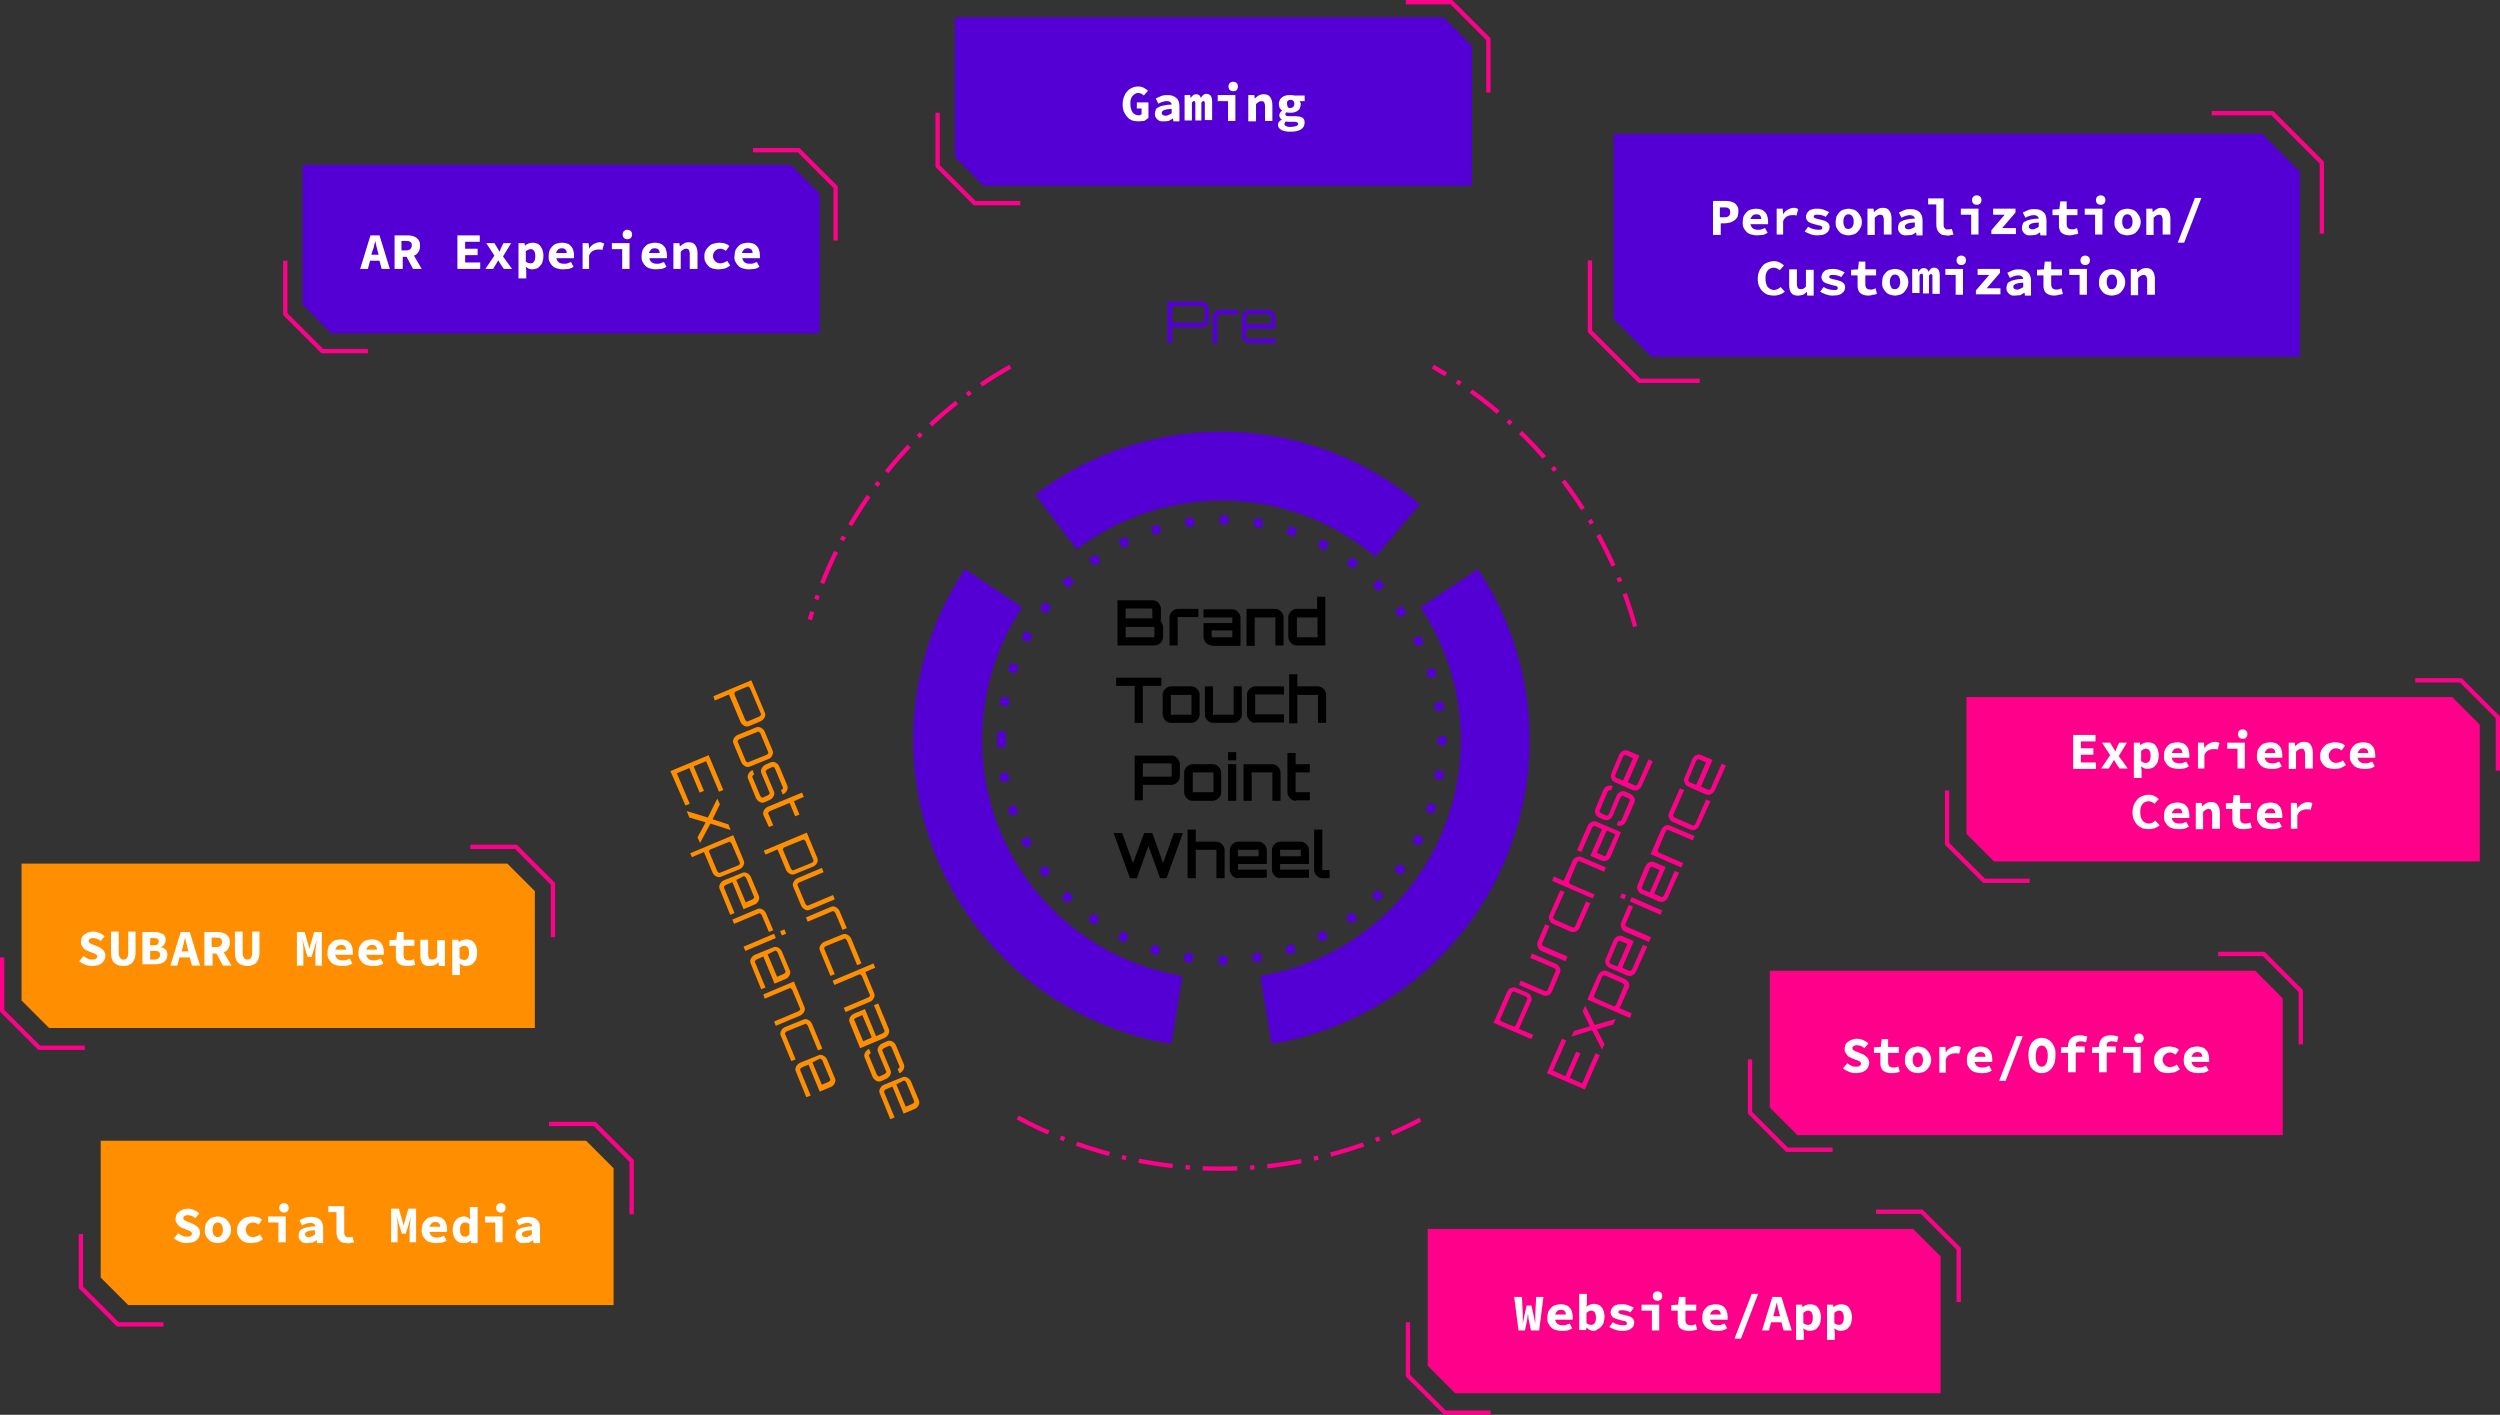 <?xml version="1.0" encoding="utf-8"?>
<!-- Generator: Adobe Illustrator 25.0.0, SVG Export Plug-In . SVG Version: 6.00 Build 0)  -->
<svg version="1.1" id="Layer_1" xmlns="http://www.w3.org/2000/svg" xmlns:xlink="http://www.w3.org/1999/xlink" x="0px" y="0px"
	 viewBox="0 0 581 328.8" style="enable-background:new 0 0 581 328.8;" xml:space="preserve">
<rect x="0" y="0" width="581" height="328.8" fill="#333333" stroke="none"/>
<style type="text/css">
	.st0{fill:#5400D5;}
	.st1{fill-rule:evenodd;clip-rule:evenodd;fill-opacity:0;}
	.st2{fill:none;stroke:#5400D5;stroke-width:16;stroke-linejoin:round;stroke-miterlimit:10;}
	.st3{fill:none;stroke:#5400D5;stroke-width:2;stroke-linejoin:round;stroke-miterlimit:10;stroke-dasharray:2,6;}
	.st4{fill:#FF008A;}
	.st5{fill:#FF8F00;}
	.st6{fill:none;stroke:#FF008A;stroke-linejoin:round;stroke-miterlimit:10;}
	.st7{fill-rule:evenodd;clip-rule:evenodd;fill:#FF8F00;}
	.st8{fill:#FFFFFF;}
	.st9{fill-rule:evenodd;clip-rule:evenodd;fill:#5400D5;}
	.st10{fill:none;stroke:#5400D5;stroke-linejoin:round;stroke-miterlimit:10;}
	.st11{fill-rule:evenodd;clip-rule:evenodd;fill:#FF008A;}
	.st12{fill:none;stroke:#FF008A;stroke-linejoin:round;stroke-miterlimit:10;stroke-dasharray:8,3,1,3;}
</style>
<g>
	<path class="st0" d="M271.3,79.7v-9.6h8c0.4,0,0.8,0.2,1.1,0.5s0.5,0.7,0.5,1.1v2.8c0,0.4-0.2,0.8-0.5,1.1s-0.7,0.5-1.1,0.5h-6.9
		v3.6H271.3z M272.9,75h6.4c0.1,0,0.3,0,0.4-0.1s0.2-0.2,0.2-0.4v-2.8c0-0.1-0.1-0.3-0.2-0.4c-0.1-0.1-0.2-0.2-0.4-0.2h-6.4
		c-0.1,0-0.3,0.1-0.4,0.2c-0.1,0.1-0.1,0.2-0.1,0.4v2.8c0,0.1,0,0.3,0.1,0.4C272.6,75,272.7,75,272.9,75z M281.8,79.7v-6.1
		c0-0.4,0.2-0.8,0.5-1.1c0.3-0.3,0.7-0.5,1.2-0.5h4.3v1.1h-4.3c-0.1,0-0.3,0.1-0.4,0.2c-0.1,0.1-0.2,0.2-0.2,0.4v6.1H281.8z
		 M290.2,79.7c-0.4,0-0.8-0.2-1.1-0.5c-0.3-0.3-0.5-0.7-0.5-1.1v-4.5c0-0.4,0.2-0.8,0.5-1.1c0.3-0.3,0.7-0.5,1.1-0.5h4.6
		c0.4,0,0.8,0.2,1.1,0.5c0.3,0.3,0.5,0.7,0.5,1.1v2.8h-6.8v1.7c0,0.1,0.1,0.3,0.2,0.4c0.1,0.1,0.2,0.2,0.4,0.2h6.3v1.1H290.2z
		 M289.7,75.3h5.7v-1.7c0-0.1-0.1-0.3-0.2-0.4c-0.1-0.1-0.2-0.2-0.4-0.2h-4.6c-0.1,0-0.3,0.1-0.4,0.2c-0.1,0.1-0.2,0.2-0.2,0.4V75.3
		z"/>
	<path class="st1" d="M245.4,121.3c23.7-18,56.7-17.2,79.4,2l-41,48.7L245.4,121.3z"/>
	<path class="st1" d="M245.4,121.3c23.7-18,56.7-17.2,79.4,2"/>
	<path class="st2" d="M245.4,121.3c23.7-18,56.7-17.2,79.4,2"/>
	<path class="st1" d="M336.8,136.7L336.8,136.7c12,18,14,40.8,5.4,60.6c-8.6,19.8-26.7,33.9-48,37.4L283.9,172L336.8,136.7z"/>
	<path class="st1" d="M336.8,136.7L336.8,136.7c12,18,14,40.8,5.4,60.6c-8.6,19.8-26.7,33.9-48,37.4"/>
	<path class="st2" d="M336.8,136.7L336.8,136.7c12,18,14,40.8,5.4,60.6c-8.6,19.8-26.7,33.9-48,37.4"/>
	<path class="st1" d="M230.9,136.7L230.9,136.7c-12,18-14,40.8-5.4,60.6c8.6,19.8,26.7,33.9,48,37.4l10.4-62.8L230.9,136.7z"/>
	<path class="st1" d="M230.9,136.7L230.9,136.7c-12,18-14,40.8-5.4,60.6c8.6,19.8,26.7,33.9,48,37.4"/>
	<path class="st2" d="M230.9,136.7L230.9,136.7c-12,18-14,40.8-5.4,60.6c8.6,19.8,26.7,33.9,48,37.4"/>
	<path class="st1" d="M232.7,172L232.7,172c0-28.3,22.9-51.2,51.2-51.2l0,0c13.6,0,26.6,5.4,36.2,15c9.6,9.6,15,22.6,15,36.2l0,0
		c0,28.3-22.9,51.2-51.2,51.2l0,0C255.6,223.1,232.7,200.2,232.7,172z"/>
	<path class="st3" d="M232.7,172L232.7,172c0-28.3,22.9-51.2,51.2-51.2l0,0c13.6,0,26.6,5.4,36.2,15c9.6,9.6,15,22.6,15,36.2l0,0
		c0,28.3-22.9,51.2-51.2,51.2l0,0C255.6,223.1,232.7,200.2,232.7,172z"/>
	<path class="st1" d="M243.3,148.5h81v46.8h-81V148.5z"/>
	<path d="M259.7,150v-10.5h8.1c0.6,0,1,0.2,1.4,0.6c0.4,0.4,0.6,0.9,0.6,1.4v2.1c0,0.1,0,0.2,0,0.4c0,0.1-0.1,0.2-0.1,0.3
		c0.2,0.2,0.3,0.5,0.4,0.7c0.1,0.2,0.2,0.5,0.2,0.7v2.3c0,0.6-0.2,1-0.6,1.4c-0.4,0.4-0.9,0.6-1.5,0.6H259.7z M262.1,148.1h5.6
		c0.3,0,0.4,0,0.5,0c0,0,0.1-0.2,0.1-0.5v-1.4c0-0.3,0-0.4-0.1-0.5c0,0-0.2,0-0.5,0h-5.6c-0.3,0-0.4,0-0.5,0c0,0,0,0.2,0,0.5v1.4
		c0,0.3,0,0.4,0,0.5C261.7,148.1,261.9,148.1,262.1,148.1z M262.1,143.7h5.2c0.3,0,0.4,0,0.5,0c0,0,0-0.2,0-0.5V142
		c0-0.3,0-0.4,0-0.5c0,0-0.2-0.1-0.5-0.1h-5.2c-0.3,0-0.4,0-0.5,0.1c0,0,0,0.2,0,0.5v1.2c0,0.3,0,0.4,0,0.5
		C261.7,143.7,261.9,143.7,262.1,143.7z M271.8,150v-6.5c0-0.6,0.2-1,0.6-1.4c0.4-0.4,0.9-0.6,1.4-0.6h4.7v1.9h-4.3
		c-0.3,0-0.4,0-0.5,0s0,0.2,0,0.5v6.1H271.8z M281.7,150c-0.6,0-1-0.2-1.4-0.6s-0.6-0.9-0.6-1.4v-3.2h6.7V144c0-0.3,0-0.4,0-0.5
		s-0.2,0-0.5,0h-6.2v-1.9h6.6c0.6,0,1,0.2,1.4,0.6s0.6,0.9,0.6,1.4v6.5H281.7z M282.1,148.1h4.3v-1.6h-4.8v1c0,0.3,0,0.4,0,0.5
		S281.8,148.1,282.1,148.1z M289.7,150v-8.5h6.6c0.6,0,1,0.2,1.4,0.6s0.6,0.9,0.6,1.4v6.5h-1.9V144c0-0.3,0-0.4,0-0.5s-0.2,0-0.5,0
		h-3.8c-0.3,0-0.4,0-0.5,0s0,0.2,0,0.5v6.1H289.7z M301.4,150c-0.6,0-1-0.2-1.4-0.6s-0.6-0.9-0.6-1.4v-4.5c0-0.6,0.2-1,0.6-1.4
		s0.9-0.6,1.4-0.6h4.7v-2.8h1.9V150H301.4z M301.9,148.1h3.8c0.3,0,0.4,0,0.5,0s0-0.2,0-0.5V144c0-0.3,0-0.4,0-0.5s-0.2,0-0.5,0
		h-3.8c-0.3,0-0.4,0-0.5,0c0,0,0,0.2,0,0.5v3.6c0,0.3,0,0.4,0,0.5C301.4,148.1,301.6,148.1,301.9,148.1z"/>
	<path d="M263.7,168v-8.6h-4.3v-1.9h10.5v1.9h-4.3v8.6H263.7z M272.2,168c-0.6,0-1-0.2-1.4-0.6c-0.4-0.4-0.6-0.9-0.6-1.4v-4.5
		c0-0.6,0.2-1,0.6-1.4c0.4-0.4,0.9-0.6,1.4-0.6h4.6c0.6,0,1,0.2,1.4,0.6c0.4,0.4,0.6,0.9,0.6,1.4v4.5c0,0.6-0.2,1-0.6,1.4
		c-0.4,0.4-0.9,0.6-1.4,0.6H272.2z M272.6,166.1h3.8c0.3,0,0.4,0,0.5,0s0-0.2,0-0.5V162c0-0.3,0-0.4,0-0.5s-0.2,0-0.5,0h-3.8
		c-0.3,0-0.4,0-0.5,0s0,0.2,0,0.5v3.6c0,0.3,0,0.4,0,0.5S272.3,166.1,272.6,166.1z M282,168c-0.6,0-1-0.2-1.4-0.6s-0.6-0.9-0.6-1.4
		v-6.5h1.9v6.1c0,0.3,0,0.4,0,0.5s0.2,0,0.5,0h3.8c0.3,0,0.4,0,0.5,0s0-0.2,0-0.5v-6.1h1.9v6.5c0,0.6-0.2,1-0.6,1.4
		s-0.9,0.6-1.4,0.6H282z M291.8,168c-0.6,0-1-0.2-1.4-0.6c-0.4-0.4-0.6-0.9-0.6-1.4v-4.5c0-0.6,0.2-1,0.6-1.4
		c0.4-0.4,0.9-0.6,1.4-0.6h6.6v1.9h-6.2c-0.3,0-0.4,0-0.5,0s0,0.2,0,0.5v3.6c0,0.3,0,0.4,0,0.5s0.2,0,0.5,0h6.2v1.9H291.8z
		 M299.6,168v-11.3h1.9v2.8h4.7c0.5,0,1,0.2,1.4,0.6c0.4,0.4,0.6,0.9,0.6,1.4v6.5h-1.9V162c0-0.3,0-0.4,0-0.5s-0.2,0-0.5,0H302
		c-0.3,0-0.4,0-0.5,0s0,0.2,0,0.5v6.1H299.6z"/>
	<path d="M263.7,186.1v-10.5h8.5c0.6,0,1,0.2,1.4,0.6c0.4,0.4,0.6,0.9,0.6,1.4v2.8c0,0.6-0.2,1-0.6,1.4c-0.4,0.4-0.9,0.6-1.4,0.6
		l-6.6,0v3.6H263.7z M266.1,180.5h5.6c0.3,0,0.4,0,0.5,0c0,0,0.1-0.2,0.1-0.5v-2c0-0.3,0-0.4-0.1-0.5c0,0-0.2-0.1-0.5-0.1h-5.6
		c-0.3,0-0.4,0-0.5,0.1c0,0,0,0.2,0,0.5v2c0,0.3,0,0.4,0,0.5C265.7,180.5,265.9,180.5,266.1,180.5z M277.2,186.1
		c-0.6,0-1-0.2-1.4-0.6c-0.4-0.4-0.6-0.9-0.6-1.4v-4.5c0-0.6,0.2-1,0.6-1.4c0.4-0.4,0.9-0.6,1.4-0.6h4.6c0.6,0,1,0.2,1.4,0.6
		c0.4,0.4,0.6,0.9,0.6,1.4v4.5c0,0.6-0.2,1-0.6,1.4c-0.4,0.4-0.9,0.6-1.4,0.6H277.2z M277.7,184.1h3.8c0.3,0,0.4,0,0.5,0
		c0,0,0-0.2,0-0.5V180c0-0.3,0-0.4,0-0.5c0,0-0.2,0-0.5,0h-3.8c-0.3,0-0.4,0-0.5,0c0,0,0,0.2,0,0.5v3.6c0,0.3,0,0.4,0,0.5
		C277.2,184.1,277.4,184.1,277.7,184.1z M285.4,186.1v-8.5h1.9v8.5H285.4z M285.4,176.7v-1.9h1.9v1.9H285.4z M289,186.1v-8.5h6.6
		c0.6,0,1,0.2,1.4,0.6c0.4,0.4,0.6,0.9,0.6,1.4v6.5h-1.9V180c0-0.3,0-0.4,0-0.5s-0.2,0-0.5,0h-3.8c-0.3,0-0.4,0-0.5,0s0,0.2,0,0.5
		v6.1H289z M301.2,186.1c-0.6,0-1-0.2-1.4-0.6c-0.4-0.4-0.6-0.9-0.6-1.4v-9.1h1.9v2.6h3.3v1.9h-3.3v4.1c0,0.3,0,0.4,0,0.5
		s0.2,0,0.5,0h2.8v1.9H301.2z"/>
	<path d="M262.6,204.1l-3.8-10.5h2l2.5,7l2.6-7h1.9l2.5,7l2.5-7h2.1l-3.8,10.5h-1.5l-2.7-7.5l-2.7,7.5H262.6z M276,204.1v-11.3h1.9
		v2.8h4.7c0.5,0,1,0.2,1.4,0.6c0.4,0.4,0.6,0.9,0.6,1.4v6.5h-1.9V198c0-0.3,0-0.4,0-0.5s-0.2,0-0.5,0h-3.8c-0.3,0-0.4,0-0.5,0
		s0,0.2,0,0.5v6.1H276z M287.8,204.1c-0.6,0-1-0.2-1.4-0.6s-0.6-0.9-0.6-1.4v-4.5c0-0.6,0.2-1,0.6-1.4s0.9-0.6,1.4-0.6h4.6
		c0.6,0,1,0.2,1.4,0.6s0.6,0.9,0.6,1.4v3.2h-6.7v0.8c0,0.3,0,0.4,0,0.5s0.2,0,0.5,0h6.2v1.9H287.8z M287.7,199h4.8v-1
		c0-0.3,0-0.4,0-0.5s-0.2,0-0.5,0h-3.8c-0.3,0-0.4,0-0.5,0s0,0.2,0,0.5V199z M297.6,204.1c-0.6,0-1-0.2-1.4-0.6
		c-0.4-0.4-0.6-0.9-0.6-1.4v-4.5c0-0.6,0.2-1,0.6-1.4c0.4-0.4,0.9-0.6,1.4-0.6h4.6c0.6,0,1,0.2,1.4,0.6c0.4,0.4,0.6,0.9,0.6,1.4v3.2
		h-6.7v0.8c0,0.3,0,0.4,0,0.5s0.2,0,0.5,0h6.2v1.9H297.6z M297.5,199h4.8v-1c0-0.3,0-0.4,0-0.5s-0.2,0-0.5,0H298c-0.3,0-0.4,0-0.5,0
		s0,0.2,0,0.5V199z M307.4,204.1c-0.6,0-1-0.2-1.4-0.6c-0.4-0.4-0.6-0.9-0.6-1.4v-9.3h1.9v8.9c0,0.3,0,0.4,0,0.5s0.2,0,0.4,0h1.3
		v1.9H307.4z"/>
	<path class="st4" d="M355.9,241.5l-8.8-3.8l3.2-7.3c0.2-0.4,0.5-0.7,0.9-0.8c0.4-0.2,0.8-0.2,1.2,0l2.6,1.1
		c0.4,0.2,0.7,0.5,0.8,0.9c0.2,0.4,0.2,0.8,0,1.2l-2.8,6.3l3.3,1.4L355.9,241.5z M352.3,238.2l2.6-5.9c0.1-0.1,0.1-0.3,0-0.4
		s-0.1-0.2-0.3-0.3l-2.6-1.1c-0.1-0.1-0.3-0.1-0.4,0c-0.1,0.1-0.2,0.1-0.3,0.3l-2.6,5.9c-0.1,0.1-0.1,0.3,0,0.4
		c0,0.1,0.1,0.2,0.3,0.3l2.6,1.1c0.1,0.1,0.3,0.1,0.4,0C352.1,238.4,352.2,238.3,352.3,238.2z M360.7,230.4
		c-0.2,0.4-0.5,0.7-0.9,0.9c-0.4,0.2-0.8,0.1-1.2,0l-5.6-2.4l0.4-1l5.6,2.4c0.1,0.1,0.3,0.1,0.4,0c0.1-0.1,0.2-0.1,0.3-0.3l1.8-4.3
		c0.1-0.1,0.1-0.3,0-0.4c-0.1-0.1-0.1-0.2-0.3-0.3l-5.6-2.4l0.4-1l5.6,2.4c0.4,0.2,0.7,0.5,0.9,0.9c0.2,0.4,0.2,0.8,0,1.2
		L360.7,230.4z M363.8,223.4l-5.6-2.4c-0.4-0.2-0.7-0.5-0.8-0.9c-0.2-0.4-0.2-0.8,0-1.3l1.7-4l1,0.4l-1.7,4c-0.1,0.1-0.1,0.3,0,0.4
		c0.1,0.1,0.1,0.2,0.3,0.3l5.6,2.4L363.8,223.4z M367.1,215.6c-0.2,0.4-0.5,0.7-0.9,0.9c-0.4,0.2-0.8,0.1-1.2,0l-4.1-1.8
		c-0.4-0.2-0.7-0.5-0.8-0.9c-0.2-0.4-0.2-0.8,0-1.2l2.5-5.7l1,0.4L361,213c-0.1,0.1-0.1,0.3,0,0.4c0.1,0.1,0.1,0.2,0.3,0.3l4.1,1.8
		c0.1,0.1,0.3,0.1,0.4,0c0.1-0.1,0.2-0.1,0.3-0.3l2.5-5.7l1,0.4L367.1,215.6z M370.1,208.8l-9.4-4.1l0.4-1l2.3,1l2.1-4.7
		c0.2-0.4,0.5-0.7,0.9-0.8c0.4-0.2,0.8-0.2,1.2,0l5.6,2.4l-0.4,1l-5.6-2.4c-0.1-0.1-0.3-0.1-0.4,0c-0.1,0-0.2,0.1-0.3,0.3l-1.8,4.3
		c-0.1,0.1-0.1,0.3,0,0.4c0.1,0.1,0.1,0.2,0.3,0.3l5.6,2.4L370.1,208.8z M374.3,199.1c-0.2,0.4-0.5,0.7-0.9,0.9
		c-0.4,0.2-0.8,0.1-1.2,0l-2.6-1.1l2.7-6.2l-1.6-0.7c-0.1-0.1-0.3-0.1-0.4,0s-0.2,0.1-0.3,0.3l-2.5,5.7l-1-0.4l2.5-5.7
		c0.2-0.4,0.5-0.7,0.9-0.9c0.4-0.2,0.8-0.2,1.2,0l5.6,2.4L374.3,199.1z M373.3,198.6l2.1-4.7l-2-0.9l-2.3,5.2l1.6,0.7
		c0.1,0.1,0.3,0.1,0.4,0C373.2,198.9,373.3,198.8,373.3,198.6z M377.9,190.9c-0.2,0.4-0.5,0.7-0.9,0.9c-0.4,0.2-0.8,0.1-1.2,0
		l-0.1,0l0.4-1l0.1,0c0.1,0.1,0.3,0.1,0.4,0s0.2-0.1,0.3-0.3l1.8-4.3c0.1-0.1,0.1-0.3,0-0.4c-0.1-0.1-0.1-0.2-0.3-0.3l-1.1-0.5
		c-0.1-0.1-0.3-0.1-0.4,0c-0.1,0-0.2,0.1-0.3,0.3l-1.8,4.3c-0.2,0.4-0.5,0.7-0.9,0.9c-0.4,0.2-0.8,0.1-1.2,0l-1.1-0.5
		c-0.4-0.2-0.7-0.5-0.8-0.9c-0.2-0.4-0.2-0.8,0-1.2l1.8-4.3c0.2-0.4,0.5-0.7,0.9-0.9c0.4-0.2,0.8-0.2,1.2,0l0.1,0l-0.4,1l-0.1,0
		c-0.1-0.1-0.3-0.1-0.4,0c-0.1,0-0.2,0.1-0.3,0.3l-1.8,4.3c-0.1,0.1-0.1,0.3,0,0.4c0.1,0.1,0.1,0.2,0.3,0.3l1.1,0.5
		c0.1,0.1,0.3,0.1,0.4,0s0.2-0.1,0.3-0.3l1.8-4.3c0.2-0.4,0.5-0.7,0.9-0.9s0.8-0.2,1.2,0l1.1,0.5c0.4,0.2,0.7,0.5,0.9,0.9
		c0.2,0.4,0.2,0.8,0,1.2L377.9,190.9z M381.5,182.7c-0.2,0.4-0.5,0.7-0.9,0.9c-0.4,0.2-0.8,0.1-1.2,0l-4.1-1.8
		c-0.4-0.2-0.7-0.5-0.8-0.9c-0.2-0.4-0.2-0.8,0-1.2l1.8-4.3c0.2-0.4,0.5-0.7,0.9-0.9c0.4-0.2,0.8-0.2,1.2,0l2.6,1.1l-2.7,6.2
		l1.6,0.7c0.1,0.1,0.3,0.1,0.4,0s0.2-0.1,0.3-0.3l2.5-5.7l1,0.4L381.5,182.7z M377.2,181.4l2.3-5.2l-1.6-0.7c-0.1-0.1-0.3-0.1-0.4,0
		s-0.2,0.1-0.3,0.3l-1.8,4.3c-0.1,0.1-0.1,0.3,0,0.4c0.1,0.1,0.1,0.2,0.3,0.3L377.2,181.4z"/>
	<path class="st4" d="M368.3,253.2l-8.8-3.8l3.5-8l1,0.4l-3.1,7l2.9,1.3l2.5-5.7l1,0.4l-2.5,5.7l2.9,1.3l3.1-7l1,0.4L368.3,253.2z
		 M372.3,243.9L372.3,243.9l-2.3-4.5l-4.8,1.5l0,0l0.6-1.3l3.7-1.1l-1.7-3.5l0.6-1.3l0,0l2.2,4.5l4.9-1.4l0,0l-0.6,1.3l-3.8,1.1
		l1.8,3.5L372.3,243.9z M378.8,236.6l-9.9-4.3l2.5-5.7c0.2-0.4,0.5-0.7,0.9-0.9c0.4-0.2,0.8-0.2,1.2,0l4.1,1.8
		c0.4,0.2,0.7,0.5,0.9,0.9c0.2,0.4,0.2,0.8,0,1.2l-2.1,4.7l2.8,1.2L378.8,236.6z M375.6,233.5l1.8-4.3c0.1-0.1,0.1-0.3,0-0.4
		c-0.1-0.1-0.1-0.2-0.3-0.3l-4.1-1.8c-0.1-0.1-0.3-0.1-0.4,0c-0.1,0-0.2,0.1-0.3,0.3l-1.8,4.3c-0.1,0.1-0.1,0.3,0,0.4
		c0.1,0.1,0.1,0.2,0.3,0.3l4.1,1.8c0.1,0.1,0.3,0.1,0.4,0C375.5,233.7,375.6,233.6,375.6,233.5z M380.2,225.8
		c-0.2,0.4-0.5,0.7-0.9,0.9c-0.4,0.2-0.8,0.1-1.2,0l-4.1-1.8c-0.4-0.2-0.7-0.5-0.8-0.9c-0.2-0.4-0.2-0.8,0-1.2l1.8-4.3
		c0.2-0.4,0.5-0.7,0.9-0.9c0.4-0.2,0.8-0.2,1.2,0l2.6,1.1l-2.7,6.2l1.6,0.7c0.1,0.1,0.3,0.1,0.4,0c0.1-0.1,0.2-0.1,0.3-0.3l2.5-5.7
		l1,0.4L380.2,225.8z M375.9,224.6l2.3-5.2l-1.6-0.7c-0.1-0.1-0.3-0.1-0.4,0s-0.2,0.1-0.3,0.3l-1.8,4.3c-0.1,0.1-0.1,0.3,0,0.4
		c0.1,0.1,0.1,0.2,0.3,0.3L375.9,224.6z M383.2,218.9l-5.6-2.4c-0.4-0.2-0.7-0.5-0.8-0.9c-0.2-0.4-0.2-0.8,0-1.3l1.7-4l1,0.4l-1.7,4
		c-0.1,0.1-0.1,0.3,0,0.4s0.1,0.2,0.3,0.3l5.6,2.4L383.2,218.9z M385.9,212.6l-7.1-3.1l0.4-1l7.1,3.1L385.9,212.6z M377.5,209
		l-1-0.4l0.4-1l1,0.4L377.5,209z M387.6,208.6c-0.2,0.4-0.5,0.7-0.9,0.9c-0.4,0.2-0.8,0.1-1.2,0l-4.1-1.8c-0.4-0.2-0.7-0.5-0.8-0.9
		c-0.2-0.4-0.2-0.8,0-1.2l1.8-4.3c0.2-0.4,0.5-0.7,0.9-0.9c0.4-0.2,0.8-0.2,1.2,0l2.6,1.1l-2.7,6.2l1.6,0.7c0.1,0.1,0.3,0.1,0.4,0
		c0.1-0.1,0.2-0.1,0.3-0.3l2.5-5.7l1,0.4L387.6,208.6z M383.4,207.4l2.3-5.2l-1.6-0.7c-0.1-0.1-0.3-0.1-0.4,0
		c-0.1,0.1-0.2,0.1-0.3,0.3l-1.8,4.3c-0.1,0.1-0.1,0.3,0,0.4c0.1,0.1,0.1,0.2,0.3,0.3L383.4,207.4z M390.7,201.6l-7.1-3.1l2.5-5.7
		c0.2-0.4,0.5-0.7,0.9-0.9c0.4-0.2,0.8-0.2,1.2,0l5.6,2.4l-0.4,1l-5.6-2.4c-0.1-0.1-0.3-0.1-0.4,0c-0.1,0-0.2,0.1-0.3,0.3l-1.8,4.3
		c-0.1,0.1-0.1,0.3,0,0.4s0.1,0.2,0.3,0.3l5.6,2.4L390.7,201.6z M394.9,191.9c-0.2,0.4-0.5,0.7-0.9,0.9c-0.4,0.2-0.8,0.1-1.2,0
		l-4.1-1.8c-0.4-0.2-0.7-0.5-0.8-0.9c-0.2-0.4-0.2-0.8,0-1.2l2.5-5.7l1,0.4l-2.5,5.7c-0.1,0.1-0.1,0.3,0,0.4
		c0.1,0.1,0.1,0.2,0.3,0.3l4.1,1.8c0.1,0.1,0.3,0.1,0.4,0c0.1-0.1,0.2-0.1,0.3-0.3l2.5-5.7l1,0.4L394.9,191.9z M398.5,183.7
		c-0.2,0.4-0.5,0.7-0.9,0.9c-0.4,0.2-0.8,0.1-1.2,0l-4.1-1.8c-0.4-0.2-0.7-0.5-0.8-0.9c-0.2-0.4-0.2-0.8,0-1.2l1.8-4.3
		c0.2-0.4,0.5-0.7,0.9-0.9c0.4-0.2,0.8-0.2,1.2,0l2.6,1.1l-2.7,6.2l1.6,0.7c0.1,0.1,0.3,0.1,0.4,0s0.2-0.1,0.3-0.3l2.5-5.7l1,0.4
		L398.5,183.7z M394.2,182.4l2.3-5.2l-1.6-0.7c-0.1-0.1-0.3-0.1-0.4,0c-0.1,0.1-0.2,0.1-0.3,0.3l-1.8,4.3c-0.1,0.1-0.1,0.3,0,0.4
		c0.1,0.1,0.1,0.2,0.3,0.3L394.2,182.4z"/>
	<path class="st5" d="M165.8,161.8l8.8-3.7l3.1,7.4c0.2,0.4,0.2,0.8,0,1.2s-0.5,0.7-0.9,0.9l-2.6,1.1c-0.4,0.2-0.8,0.2-1.2,0
		c-0.4-0.2-0.7-0.5-0.9-0.9l-2.7-6.4l-3.3,1.4L165.8,161.8z M170.7,161.4l2.5,5.9c0.1,0.1,0.1,0.2,0.3,0.3c0.1,0.1,0.3,0.1,0.4,0
		l2.6-1.1c0.1-0.1,0.2-0.2,0.3-0.3c0.1-0.1,0.1-0.3,0-0.4l-2.5-5.9c-0.1-0.1-0.2-0.2-0.3-0.3c-0.1-0.1-0.3,0-0.4,0l-2.6,1.1
		c-0.1,0.1-0.2,0.1-0.3,0.3C170.7,161.2,170.7,161.3,170.7,161.4z M170.5,172.9c-0.2-0.4-0.2-0.8,0-1.2c0.2-0.4,0.5-0.7,0.9-0.9
		l4.2-1.7c0.4-0.2,0.8-0.2,1.2,0c0.4,0.2,0.7,0.5,0.9,0.9l1.8,4.3c0.2,0.4,0.2,0.8,0,1.2c-0.2,0.4-0.4,0.7-0.9,0.9l-4.2,1.7
		c-0.4,0.2-0.8,0.2-1.2,0c-0.4-0.2-0.7-0.5-0.9-0.9L170.5,172.9z M171.5,172.5l1.8,4.3c0.1,0.1,0.1,0.2,0.3,0.3s0.3,0.1,0.4,0
		l4.2-1.7c0.1-0.1,0.2-0.1,0.3-0.3s0.1-0.3,0-0.4l-1.8-4.3c-0.1-0.1-0.2-0.2-0.3-0.3c-0.1-0.1-0.3-0.1-0.4,0l-4.2,1.7
		c-0.1,0.1-0.2,0.1-0.3,0.3C171.4,172.2,171.4,172.4,171.5,172.5z M173.9,181.1c-0.2-0.4-0.2-0.8,0-1.2c0.2-0.4,0.5-0.7,0.9-0.9
		l0.1,0l0.4,1l-0.1,0c-0.1,0.1-0.2,0.1-0.3,0.3s-0.1,0.3,0,0.4l1.8,4.3c0.1,0.1,0.2,0.2,0.3,0.3c0.1,0.1,0.3,0.1,0.4,0l1.1-0.5
		c0.1-0.1,0.2-0.2,0.3-0.3c0.1-0.1,0.1-0.3,0-0.4l-1.8-4.3c-0.2-0.4-0.2-0.8,0-1.2c0.2-0.4,0.5-0.7,0.9-0.9l1.1-0.5
		c0.4-0.2,0.8-0.2,1.2,0c0.4,0.2,0.7,0.5,0.9,0.9l1.8,4.3c0.2,0.4,0.2,0.8,0,1.3c-0.2,0.4-0.5,0.7-0.9,0.9l-0.1,0l-0.4-1l0.1,0
		c0.1-0.1,0.2-0.1,0.3-0.3c0.1-0.1,0.1-0.3,0-0.4l-1.8-4.3c-0.1-0.1-0.1-0.2-0.3-0.3c-0.1-0.1-0.3-0.1-0.4,0l-1.1,0.5
		c-0.1,0.1-0.2,0.2-0.3,0.3s-0.1,0.3,0,0.4l1.8,4.3c0.2,0.4,0.2,0.8,0,1.2c-0.2,0.4-0.5,0.7-0.9,0.9l-1.1,0.5
		c-0.4,0.2-0.8,0.2-1.2,0c-0.4-0.2-0.7-0.5-0.9-0.9L173.9,181.1z M177.5,189.6c-0.2-0.4-0.2-0.8,0-1.2c0.2-0.4,0.5-0.7,0.9-0.9
		l8-3.3l0.4,1l-2.3,1l1.3,3.1l-1,0.4l-1.3-3.1l-4.6,1.9c-0.1,0.1-0.2,0.1-0.3,0.3c-0.1,0.1-0.1,0.3,0,0.4l1.1,2.6l-1,0.4
		L177.5,189.6z M177.5,197.7l10-4.2l2.4,5.8c0.2,0.4,0.2,0.8,0,1.2c-0.2,0.4-0.5,0.7-0.9,0.9l-4.2,1.7c-0.4,0.2-0.8,0.2-1.2,0
		c-0.4-0.2-0.7-0.5-0.9-0.9l-2-4.8l-2.8,1.2L177.5,197.7z M182,197.6l1.8,4.3c0.1,0.1,0.2,0.2,0.3,0.3c0.1,0.1,0.3,0.1,0.4,0
		l4.2-1.7c0.1-0.1,0.2-0.1,0.3-0.3c0.1-0.1,0.1-0.3,0-0.4l-1.8-4.3c-0.1-0.1-0.2-0.2-0.3-0.3c-0.1-0.1-0.3-0.1-0.4,0l-4.2,1.7
		c-0.1,0.1-0.2,0.1-0.3,0.3C181.9,197.4,181.9,197.5,182,197.6z M184.4,206.2c-0.2-0.4-0.2-0.8,0-1.2c0.2-0.4,0.5-0.7,0.9-0.9
		l5.7-2.4l0.4,1l-5.7,2.4c-0.1,0.1-0.2,0.1-0.3,0.3s-0.1,0.3,0,0.4l1.8,4.3c0.1,0.1,0.2,0.2,0.3,0.3c0.1,0.1,0.3,0.1,0.4,0l5.7-2.4
		l0.4,1l-5.7,2.4c-0.4,0.2-0.8,0.2-1.2,0c-0.4-0.2-0.7-0.5-0.9-0.9L184.4,206.2z M187.3,213.2l5.7-2.4c0.4-0.2,0.8-0.2,1.2,0
		c0.4,0.2,0.7,0.5,0.9,0.9l1.7,4l-1,0.4l-1.7-4c-0.1-0.1-0.2-0.2-0.3-0.3c-0.1-0.1-0.3-0.1-0.4,0l-5.7,2.4L187.3,213.2z M190.6,221
		c-0.2-0.4-0.2-0.8,0-1.2c0.2-0.4,0.5-0.7,0.9-0.9l4.2-1.7c0.4-0.2,0.8-0.2,1.2,0c0.4,0.2,0.7,0.5,0.9,0.9l2.4,5.8l-1,0.4l-2.4-5.8
		c-0.1-0.1-0.2-0.2-0.3-0.3c-0.1-0.1-0.3-0.1-0.4,0l-4.2,1.7c-0.1,0.1-0.2,0.1-0.3,0.3s-0.1,0.3,0,0.4l2.4,5.8l-1,0.4L190.6,221z
		 M193.5,227.9l9.5-4l0.4,1l-2.3,1l2,4.8c0.2,0.4,0.2,0.8,0,1.2c-0.2,0.4-0.4,0.7-0.9,0.9l-5.7,2.4l-0.4-1l5.7-2.4
		c0.1-0.1,0.2-0.1,0.3-0.3c0.1-0.1,0.1-0.3,0-0.4l-1.8-4.3c-0.1-0.1-0.2-0.2-0.3-0.3s-0.3-0.1-0.4,0l-5.7,2.4L193.5,227.9z
		 M197.5,237.7c-0.2-0.4-0.2-0.8,0-1.2c0.2-0.4,0.5-0.7,0.9-0.9l2.6-1.1l2.6,6.3l1.6-0.7c0.1-0.1,0.2-0.1,0.3-0.3s0.1-0.3,0-0.4
		l-2.4-5.8l1-0.4l2.4,5.8c0.2,0.4,0.2,0.8,0,1.3c-0.2,0.4-0.5,0.7-0.9,0.9l-5.7,2.4L197.5,237.7z M198.6,237.2l2,4.8l2-0.9l-2.2-5.2
		l-1.6,0.7c-0.1,0.1-0.2,0.1-0.3,0.3S198.5,237.1,198.6,237.2z M201,245.9c-0.2-0.4-0.2-0.8,0-1.2c0.2-0.4,0.5-0.7,0.9-0.9l0.1,0
		l0.4,1l-0.1,0c-0.1,0.1-0.2,0.1-0.3,0.3c-0.1,0.1-0.1,0.3,0,0.4l1.8,4.3c0.1,0.1,0.2,0.2,0.3,0.3c0.1,0.1,0.3,0.1,0.4,0l1.1-0.5
		c0.1-0.1,0.2-0.2,0.3-0.3c0.1-0.1,0.1-0.3,0-0.4l-1.8-4.3c-0.2-0.4-0.2-0.8,0-1.2c0.2-0.4,0.5-0.7,0.9-0.9l1.1-0.5
		c0.4-0.2,0.8-0.2,1.2,0c0.4,0.2,0.7,0.5,0.9,0.9l1.8,4.3c0.2,0.4,0.2,0.8,0,1.3c-0.2,0.4-0.5,0.7-0.9,0.9l-0.1,0l-0.4-1l0.1,0
		c0.1-0.1,0.2-0.1,0.3-0.3c0.1-0.1,0.1-0.3,0-0.4l-1.8-4.3c-0.1-0.1-0.1-0.2-0.3-0.3s-0.3-0.1-0.4,0l-1.1,0.5
		c-0.1,0.1-0.2,0.2-0.3,0.3c-0.1,0.1-0.1,0.3,0,0.4l1.8,4.3c0.2,0.4,0.2,0.8,0,1.2c-0.2,0.4-0.5,0.7-0.9,0.9l-1.1,0.5
		c-0.4,0.2-0.8,0.2-1.2,0c-0.4-0.2-0.7-0.5-0.9-0.9L201,245.9z M204.5,254.2c-0.2-0.4-0.2-0.8,0-1.2c0.2-0.4,0.5-0.7,0.9-0.9
		l4.2-1.7c0.4-0.2,0.8-0.2,1.2,0c0.4,0.2,0.7,0.5,0.9,0.9l1.8,4.3c0.2,0.4,0.2,0.8,0,1.2c-0.2,0.4-0.4,0.7-0.9,0.9l-2.6,1.1
		l-2.6-6.3l-1.6,0.7c-0.1,0.1-0.2,0.1-0.3,0.3s-0.1,0.3,0,0.4l2.4,5.8l-1,0.4L204.5,254.2z M208.3,252l2.2,5.2l1.6-0.7
		c0.1-0.1,0.2-0.1,0.3-0.3s0.1-0.3,0-0.4l-1.8-4.3c-0.1-0.1-0.2-0.2-0.3-0.3c-0.1-0.1-0.3-0.1-0.4,0L208.3,252z"/>
	<path class="st5" d="M155.8,179.2l8.9-3.7l3.4,8.1l-1,0.4l-3-7.1l-2.9,1.2l2.4,5.7l-1,0.4l-2.4-5.7l-2.9,1.2l3,7.1l-1,0.4
		L155.8,179.2z M159.6,188.5L159.6,188.5l4.9,1.5l2.2-4.4l0,0l0.6,1.3l-1.7,3.5l3.7,1.2l0.5,1.3l0,0l-4.7-1.5l-2.4,4.5l0,0l-0.6-1.3
		l1.9-3.5l-3.8-1.1L159.6,188.5z M160.4,198.3l10-4.2l2.4,5.8c0.2,0.4,0.2,0.8,0,1.2c-0.2,0.4-0.5,0.7-0.9,0.9l-4.2,1.7
		c-0.4,0.2-0.8,0.2-1.2,0c-0.4-0.2-0.7-0.5-0.9-0.9l-2-4.8l-2.8,1.2L160.4,198.3z M164.9,198.2l1.8,4.3c0.1,0.1,0.2,0.2,0.3,0.3
		c0.1,0.1,0.3,0.1,0.4,0l4.2-1.7c0.1-0.1,0.2-0.1,0.3-0.3c0.1-0.1,0.1-0.3,0-0.4L170,196c-0.1-0.1-0.2-0.2-0.3-0.3
		c-0.1-0.1-0.3-0.1-0.4,0l-4.2,1.7c-0.1,0.1-0.2,0.1-0.3,0.3S164.8,198,164.9,198.2z M167.3,206.7c-0.2-0.4-0.2-0.8,0-1.2
		c0.2-0.4,0.5-0.7,0.9-0.9l4.2-1.7c0.4-0.2,0.8-0.2,1.2,0c0.4,0.2,0.7,0.5,0.9,0.9l1.8,4.3c0.2,0.4,0.2,0.8,0,1.2
		c-0.2,0.4-0.4,0.7-0.9,0.9l-2.6,1.1l-2.6-6.3l-1.6,0.7c-0.1,0.1-0.2,0.1-0.3,0.3c-0.1,0.1-0.1,0.3,0,0.4l2.4,5.8l-1,0.4
		L167.3,206.7z M171.1,204.5l2.2,5.2l1.6-0.7c0.1-0.1,0.2-0.1,0.3-0.3c0.1-0.1,0.1-0.3,0-0.4l-1.8-4.3c-0.1-0.1-0.2-0.2-0.3-0.3
		c-0.1-0.1-0.3-0.1-0.4,0L171.1,204.5z M170.2,213.7l5.7-2.4c0.4-0.2,0.8-0.2,1.2,0c0.4,0.2,0.7,0.5,0.9,0.9l1.7,4l-1,0.4l-1.7-4
		c-0.1-0.1-0.2-0.2-0.3-0.3c-0.1-0.1-0.3-0.1-0.4,0l-5.7,2.4L170.2,213.7z M172.8,220l7.1-3l0.4,1l-7.1,3L172.8,220z M181.3,216.4
		l1-0.4l0.4,1l-1,0.4L181.3,216.4z M174.5,224c-0.2-0.4-0.2-0.8,0-1.2c0.2-0.4,0.5-0.7,0.9-0.9l4.2-1.7c0.4-0.2,0.8-0.2,1.2,0
		c0.4,0.2,0.7,0.5,0.9,0.9l1.8,4.3c0.2,0.4,0.2,0.8,0,1.2c-0.2,0.4-0.4,0.7-0.9,0.9l-2.6,1.1l-2.6-6.3l-1.6,0.7
		c-0.1,0.1-0.2,0.1-0.3,0.3s-0.1,0.3,0,0.4l2.4,5.8l-1,0.4L174.5,224z M178.4,221.8l2.2,5.2l1.6-0.7c0.1-0.1,0.2-0.1,0.3-0.3
		c0.1-0.1,0.1-0.3,0-0.4l-1.8-4.3c-0.1-0.1-0.2-0.2-0.3-0.3s-0.3-0.1-0.4,0L178.4,221.8z M177.4,231.1l7.1-3l2.4,5.8
		c0.2,0.4,0.2,0.8,0,1.2c-0.2,0.4-0.5,0.7-0.9,0.9l-5.7,2.4l-0.4-1l5.7-2.4c0.1-0.1,0.2-0.1,0.3-0.3c0.1-0.1,0.1-0.3,0-0.4l-1.8-4.3
		c-0.1-0.1-0.2-0.2-0.3-0.3s-0.3-0.1-0.4,0l-5.7,2.4L177.4,231.1z M181.5,240.8c-0.2-0.4-0.2-0.8,0-1.2c0.2-0.4,0.5-0.7,0.9-0.9
		l4.2-1.7c0.4-0.2,0.8-0.2,1.2,0c0.4,0.2,0.7,0.5,0.9,0.9l2.4,5.8l-1,0.4l-2.4-5.8c-0.1-0.1-0.2-0.2-0.3-0.3c-0.1-0.1-0.3-0.1-0.4,0
		l-4.2,1.7c-0.1,0.1-0.2,0.1-0.3,0.3s-0.1,0.3,0,0.4l2.4,5.8l-1,0.4L181.5,240.8z M185,249.1c-0.2-0.4-0.2-0.8,0-1.2
		c0.2-0.4,0.5-0.7,0.9-0.9l4.2-1.7c0.4-0.2,0.8-0.2,1.2,0c0.4,0.2,0.7,0.5,0.9,0.9l1.8,4.3c0.2,0.4,0.2,0.8,0,1.2
		c-0.2,0.4-0.4,0.7-0.9,0.9l-2.6,1.1l-2.6-6.3l-1.6,0.7c-0.1,0.1-0.2,0.1-0.3,0.3c-0.1,0.1-0.1,0.3,0,0.4l2.4,5.8l-1,0.4L185,249.1z
		 M188.8,246.9l2.2,5.2l1.6-0.7c0.1-0.1,0.2-0.1,0.3-0.3s0.1-0.3,0-0.4l-1.8-4.3c-0.1-0.1-0.2-0.2-0.3-0.3c-0.1-0.1-0.3-0.1-0.4,0
		L188.8,246.9z"/>
	<path class="st1" d="M0.5,222.5v12.4l8.6,8.6h10.6"/>
	<path class="st6" d="M0.5,222.5v12.4l8.6,8.6h10.6"/>
	<path class="st1" d="M128.5,217.8v-12.4l-8.6-8.6h-10.6"/>
	<path class="st6" d="M128.5,217.8v-12.4l-8.6-8.6h-10.6"/>
	<path class="st7" d="M5.1,200.7h112.8l6.4,6.4v31.8l0,0H11.4l-6.4-6.4V200.7z"/>
	<path class="st8" d="M21.4,224.5c-0.5,0-1.1-0.1-1.6-0.3c-0.5-0.2-1-0.5-1.4-0.8l1-1.2c0.3,0.2,0.6,0.4,1,0.6
		c0.4,0.2,0.7,0.2,1.1,0.2c0.4,0,0.7-0.1,0.8-0.2c0.2-0.1,0.3-0.3,0.3-0.5c0-0.1,0-0.2-0.1-0.3c-0.1-0.1-0.1-0.2-0.2-0.2
		c-0.1-0.1-0.2-0.1-0.4-0.2c-0.1-0.1-0.3-0.1-0.5-0.2l-1-0.4c-0.2-0.1-0.4-0.2-0.6-0.3c-0.2-0.1-0.4-0.3-0.5-0.5
		c-0.1-0.2-0.3-0.4-0.4-0.6c-0.1-0.2-0.1-0.5-0.1-0.8c0-0.3,0.1-0.6,0.2-0.9c0.1-0.3,0.3-0.5,0.6-0.7c0.3-0.2,0.6-0.4,0.9-0.5
		c0.4-0.1,0.7-0.2,1.2-0.2c0.5,0,0.9,0.1,1.4,0.3c0.4,0.2,0.9,0.4,1.2,0.8l-0.9,1.1c-0.3-0.2-0.5-0.4-0.8-0.5
		c-0.3-0.1-0.6-0.2-1-0.2c-0.3,0-0.5,0.1-0.7,0.2c-0.2,0.1-0.3,0.3-0.3,0.5s0.1,0.4,0.3,0.5c0.2,0.1,0.6,0.3,0.9,0.4l1,0.4
		c0.5,0.2,0.9,0.5,1.2,0.8c0.3,0.3,0.5,0.8,0.5,1.3c0,0.3-0.1,0.6-0.2,0.9c-0.1,0.3-0.3,0.5-0.6,0.8c-0.2,0.2-0.6,0.4-0.9,0.5
		C22.4,224.4,21.9,224.5,21.4,224.5z M28.7,224.5c-1,0-1.7-0.3-2.2-0.8c-0.5-0.5-0.7-1.3-0.7-2.4v-4.8h1.8v5c0,0.5,0.1,0.8,0.3,1.1
		s0.5,0.4,0.8,0.4s0.7-0.1,0.8-0.4c0.2-0.2,0.3-0.6,0.3-1.1v-5h1.7v4.8c0,1-0.2,1.8-0.7,2.4C30.3,224.2,29.6,224.5,28.7,224.5z
		 M33.1,224.4v-7.8h2.6c0.4,0,0.8,0,1.1,0.1c0.4,0.1,0.7,0.2,0.9,0.3c0.3,0.1,0.5,0.3,0.6,0.6c0.2,0.2,0.2,0.6,0.2,0.9
		c0,0.2,0,0.4-0.1,0.5c-0.1,0.2-0.1,0.3-0.2,0.5c-0.1,0.2-0.3,0.3-0.4,0.4c-0.2,0.1-0.4,0.2-0.6,0.2v0c0.6,0.1,1,0.3,1.3,0.6
		c0.3,0.3,0.4,0.7,0.4,1.2c0,0.4-0.1,0.7-0.2,1c-0.2,0.3-0.4,0.5-0.6,0.7c-0.3,0.2-0.6,0.3-1,0.4c-0.4,0.1-0.8,0.1-1.2,0.1H33.1z
		 M34.9,219.7h0.8c0.4,0,0.7-0.1,0.9-0.2c0.2-0.2,0.3-0.4,0.3-0.7c0-0.3-0.1-0.5-0.3-0.6c-0.2-0.1-0.5-0.2-0.9-0.2h-0.8V219.7z
		 M34.9,223h0.9c0.9,0,1.4-0.4,1.4-1.1c0-0.3-0.1-0.6-0.3-0.7c-0.2-0.2-0.6-0.2-1.1-0.2h-0.9V223z M42.4,220.4l-0.2,0.7h1.6
		l-0.2-0.7c-0.1-0.4-0.2-0.8-0.3-1.2c-0.1-0.4-0.2-0.9-0.3-1.3h0c-0.1,0.4-0.2,0.8-0.3,1.3C42.6,219.6,42.5,220,42.4,220.4z
		 M39.6,224.4l2.4-7.8h2.1l2.4,7.8h-1.9l-0.5-1.9h-2.4l-0.5,1.9H39.6z M47.5,224.4v-7.8h2.8c0.4,0,0.8,0,1.2,0.1
		c0.4,0.1,0.7,0.2,1,0.4c0.3,0.2,0.5,0.4,0.7,0.8c0.2,0.3,0.2,0.7,0.2,1.2c0,0.6-0.1,1-0.4,1.4c-0.2,0.4-0.6,0.7-1,0.8l1.8,3.1h-2
		l-1.5-2.8h-0.9v2.8H47.5z M49.3,220.1h0.9c0.9,0,1.4-0.4,1.4-1.2c0-0.4-0.1-0.7-0.4-0.8c-0.2-0.2-0.6-0.2-1.1-0.2h-0.9V220.1z
		 M57.5,224.5c-1,0-1.7-0.3-2.2-0.8c-0.5-0.5-0.7-1.3-0.7-2.4v-4.8h1.8v5c0,0.5,0.1,0.8,0.3,1.1s0.5,0.4,0.8,0.4s0.7-0.1,0.8-0.4
		c0.2-0.2,0.3-0.6,0.3-1.1v-5h1.7v4.8c0,1-0.2,1.8-0.7,2.4C59.1,224.2,58.4,224.5,57.5,224.5z M69,224.4v-7.8h1.8l0.8,2.8l0.3,1.1h0
		l0.3-1.1l0.8-2.8h1.8v7.8h-1.5v-2.4c0-0.2,0-0.5,0-0.8c0-0.3,0-0.7,0.1-1c0-0.3,0.1-0.7,0.1-1c0-0.3,0.1-0.6,0.1-0.8h0l-0.6,2.1
		l-0.6,1.9h-0.9l-0.6-1.9l-0.6-2.1h0c0,0.2,0,0.5,0.1,0.8c0,0.3,0.1,0.7,0.1,1c0,0.3,0,0.7,0,1c0,0.3,0,0.6,0,0.8v2.4H69z
		 M79.4,224.5c-0.5,0-0.9-0.1-1.3-0.2c-0.4-0.1-0.8-0.3-1.1-0.6c-0.3-0.3-0.5-0.6-0.7-1c-0.2-0.4-0.2-0.8-0.2-1.3s0.1-0.9,0.2-1.3
		c0.2-0.4,0.4-0.7,0.7-1c0.3-0.3,0.6-0.5,1-0.6c0.4-0.1,0.8-0.2,1.2-0.2c0.5,0,0.9,0.1,1.2,0.2c0.4,0.1,0.6,0.3,0.9,0.6
		c0.2,0.2,0.4,0.5,0.5,0.9c0.1,0.3,0.2,0.7,0.2,1.1c0,0.2,0,0.3,0,0.5c0,0.1,0,0.3,0,0.3h-4.1c0.1,0.4,0.3,0.8,0.6,1
		c0.3,0.2,0.7,0.3,1.2,0.3c0.3,0,0.5,0,0.8-0.1c0.2-0.1,0.5-0.2,0.8-0.3l0.6,1.1c-0.3,0.2-0.7,0.4-1.1,0.5
		C80.2,224.4,79.8,224.5,79.4,224.5z M79.3,219.6c-0.4,0-0.7,0.1-0.9,0.3c-0.2,0.2-0.4,0.5-0.5,0.8h2.5
		C80.4,220,80,219.6,79.3,219.6z M86.6,224.5c-0.5,0-0.9-0.1-1.3-0.2c-0.4-0.1-0.8-0.3-1.1-0.6c-0.3-0.3-0.5-0.6-0.7-1
		c-0.2-0.4-0.2-0.8-0.2-1.3s0.1-0.9,0.2-1.3c0.2-0.4,0.4-0.7,0.7-1c0.3-0.3,0.6-0.5,1-0.6c0.4-0.1,0.8-0.2,1.2-0.2
		c0.5,0,0.9,0.1,1.2,0.2s0.6,0.3,0.9,0.6c0.2,0.2,0.4,0.5,0.5,0.9c0.1,0.3,0.2,0.7,0.2,1.1c0,0.2,0,0.3,0,0.5s0,0.3,0,0.3h-4.1
		c0.1,0.4,0.3,0.8,0.6,1s0.7,0.3,1.2,0.3c0.3,0,0.5,0,0.8-0.1c0.2-0.1,0.5-0.2,0.8-0.3l0.6,1.1c-0.3,0.2-0.7,0.4-1.1,0.5
		S87,224.5,86.6,224.5z M86.5,219.6c-0.4,0-0.7,0.1-0.9,0.3c-0.2,0.2-0.4,0.5-0.5,0.8h2.5C87.6,220,87.2,219.6,86.5,219.6z
		 M94.5,224.5c-0.5,0-0.9-0.1-1.2-0.2c-0.3-0.1-0.6-0.3-0.8-0.5c-0.2-0.2-0.3-0.5-0.4-0.8c-0.1-0.3-0.1-0.7-0.1-1.1v-2.1h-1.5v-1.3
		l1.6-0.1l0.2-1.8h1.5v1.8h2.5v1.4h-2.5v2.1c0,0.5,0.1,0.8,0.3,1s0.5,0.3,1,0.3c0.2,0,0.4,0,0.6-0.1s0.4-0.1,0.5-0.2l0.3,1.3
		c-0.3,0.1-0.6,0.2-0.9,0.2C95.3,224.5,94.9,224.5,94.5,224.5z M99.7,224.5c-0.7,0-1.2-0.2-1.5-0.6c-0.3-0.4-0.5-1-0.5-1.8v-3.7h1.8
		v3.4c0,0.4,0.1,0.7,0.2,0.9c0.1,0.2,0.4,0.3,0.7,0.3c0.2,0,0.4,0,0.6-0.1c0.2-0.1,0.4-0.3,0.6-0.5v-3.9h1.8v6h-1.4l-0.1-0.9h0
		c-0.3,0.3-0.6,0.6-0.9,0.7C100.5,224.4,100.2,224.5,99.7,224.5z M105.1,226.6v-8.2h1.4l0.1,0.6h0c0.2-0.2,0.5-0.4,0.8-0.5
		c0.3-0.1,0.6-0.2,1-0.2c0.4,0,0.7,0.1,1,0.2c0.3,0.1,0.6,0.3,0.8,0.6c0.2,0.3,0.4,0.6,0.5,1c0.1,0.4,0.2,0.8,0.2,1.2
		c0,0.5-0.1,1-0.2,1.4c-0.1,0.4-0.3,0.7-0.6,1c-0.2,0.3-0.5,0.5-0.8,0.6c-0.3,0.1-0.6,0.2-1,0.2c-0.6,0-1-0.2-1.5-0.6h0l0.1,1v1.7
		H105.1z M107.9,223.1c0.3,0,0.6-0.1,0.8-0.4c0.2-0.3,0.3-0.7,0.3-1.3c0-1.1-0.4-1.6-1.1-1.6c-0.4,0-0.7,0.2-1.1,0.5v2.4
		c0.2,0.1,0.3,0.2,0.5,0.3C107.6,223,107.7,223.1,107.9,223.1z"/>
	<path class="st1" d="M18.8,286.8v12.4l8.6,8.6H38"/>
	<path class="st6" d="M18.8,286.8v12.4l8.6,8.6H38"/>
	<path class="st1" d="M146.8,282.2v-12.4l-8.6-8.6h-10.6"/>
	<path class="st6" d="M146.8,282.2v-12.4l-8.6-8.6h-10.6"/>
	<path class="st7" d="M23.4,265.1h112.8l6.4,6.4v31.8l0,0H29.8l-6.4-6.4V265.1z"/>
	<path class="st8" d="M43.4,288.9c-0.5,0-1.1-0.1-1.6-0.3c-0.5-0.2-1-0.5-1.4-0.8l1-1.2c0.3,0.2,0.6,0.4,1,0.6
		c0.4,0.2,0.7,0.2,1.1,0.2c0.4,0,0.7-0.1,0.8-0.2c0.2-0.1,0.3-0.3,0.3-0.5c0-0.1,0-0.2-0.1-0.3c-0.1-0.1-0.1-0.2-0.2-0.2
		c-0.1-0.1-0.2-0.1-0.4-0.2c-0.1-0.1-0.3-0.1-0.5-0.2l-1-0.4c-0.2-0.1-0.4-0.2-0.6-0.3c-0.2-0.1-0.4-0.3-0.5-0.5
		c-0.1-0.2-0.3-0.4-0.4-0.6c-0.1-0.2-0.1-0.5-0.1-0.8c0-0.3,0.1-0.6,0.2-0.9c0.1-0.3,0.3-0.5,0.6-0.7c0.3-0.2,0.6-0.4,0.9-0.5
		c0.4-0.1,0.7-0.2,1.2-0.2c0.5,0,0.9,0.1,1.4,0.3c0.4,0.2,0.9,0.4,1.2,0.8l-0.9,1.1c-0.3-0.2-0.5-0.4-0.8-0.5
		c-0.3-0.1-0.6-0.2-1-0.2c-0.3,0-0.5,0.1-0.7,0.2c-0.2,0.1-0.3,0.3-0.3,0.5c0,0.2,0.1,0.4,0.3,0.5c0.2,0.1,0.6,0.3,0.9,0.4l1,0.4
		c0.5,0.2,0.9,0.5,1.2,0.8c0.3,0.3,0.5,0.8,0.5,1.3c0,0.3-0.1,0.6-0.2,0.9c-0.1,0.3-0.3,0.5-0.6,0.8c-0.2,0.2-0.6,0.4-0.9,0.5
		C44.3,288.8,43.8,288.9,43.4,288.9z M50.6,288.9c-0.4,0-0.8-0.1-1.1-0.2c-0.4-0.1-0.7-0.3-1-0.6c-0.3-0.3-0.5-0.6-0.7-1
		c-0.2-0.4-0.2-0.8-0.2-1.3c0-0.5,0.1-0.9,0.2-1.3c0.2-0.4,0.4-0.7,0.7-1c0.3-0.3,0.6-0.5,1-0.6c0.4-0.1,0.7-0.2,1.1-0.2
		c0.4,0,0.8,0.1,1.1,0.2c0.4,0.1,0.7,0.3,1,0.6c0.3,0.3,0.5,0.6,0.7,1c0.2,0.4,0.3,0.8,0.3,1.3c0,0.5-0.1,0.9-0.3,1.3
		c-0.2,0.4-0.4,0.7-0.7,1c-0.3,0.3-0.6,0.5-1,0.6C51.3,288.8,51,288.9,50.6,288.9z M50.6,287.5c0.4,0,0.7-0.2,0.9-0.5
		c0.2-0.3,0.3-0.7,0.3-1.2c0-0.5-0.1-0.9-0.3-1.2c-0.2-0.3-0.5-0.5-0.9-0.5c-0.4,0-0.7,0.2-0.9,0.5c-0.2,0.3-0.3,0.7-0.3,1.2
		c0,0.5,0.1,0.9,0.3,1.2C49.9,287.3,50.2,287.5,50.6,287.5z M58.3,288.9c-0.5,0-0.9-0.1-1.3-0.2c-0.4-0.1-0.7-0.3-1-0.6
		c-0.3-0.3-0.5-0.6-0.7-1c-0.2-0.4-0.2-0.8-0.2-1.3c0-0.5,0.1-0.9,0.3-1.3c0.2-0.4,0.5-0.7,0.8-1c0.3-0.3,0.7-0.5,1.1-0.6
		c0.4-0.1,0.9-0.2,1.3-0.2c0.5,0,0.9,0.1,1.3,0.2c0.4,0.1,0.7,0.3,1,0.6l-0.8,1.1c-0.4-0.3-0.9-0.5-1.3-0.5c-0.5,0-0.9,0.2-1.2,0.5
		c-0.3,0.3-0.5,0.7-0.5,1.2c0,0.5,0.2,0.9,0.5,1.2c0.3,0.3,0.7,0.5,1.2,0.5c0.3,0,0.6-0.1,0.9-0.2c0.3-0.1,0.5-0.2,0.7-0.4l0.7,1.1
		c-0.4,0.3-0.8,0.5-1.2,0.7C59.1,288.8,58.7,288.9,58.3,288.9z M64.7,288.7v-4.6h-2.4v-1.4h4.1v6H64.7z M66,281.8
		c-0.3,0-0.6-0.1-0.8-0.3c-0.2-0.2-0.3-0.5-0.3-0.8c0-0.3,0.1-0.6,0.3-0.8c0.2-0.2,0.5-0.3,0.8-0.3c0.3,0,0.6,0.1,0.8,0.3
		c0.2,0.2,0.3,0.5,0.3,0.8c0,0.3-0.1,0.6-0.3,0.8C66.6,281.8,66.3,281.8,66,281.8z M71.3,288.9c-0.3,0-0.6,0-0.8-0.1
		c-0.2-0.1-0.4-0.2-0.6-0.4c-0.2-0.2-0.3-0.4-0.4-0.6c-0.1-0.2-0.1-0.5-0.1-0.7c0-0.3,0.1-0.6,0.2-0.9c0.1-0.3,0.4-0.5,0.7-0.6
		c0.3-0.2,0.7-0.3,1.2-0.4c0.5-0.1,1.1-0.2,1.8-0.2c0-0.3-0.2-0.5-0.4-0.6c-0.2-0.2-0.5-0.2-0.9-0.2c-0.3,0-0.6,0.1-0.9,0.2
		c-0.3,0.1-0.6,0.2-0.9,0.4l-0.6-1.2c0.4-0.2,0.8-0.4,1.3-0.6c0.5-0.2,1-0.2,1.5-0.2c0.8,0,1.5,0.2,2,0.7c0.5,0.4,0.7,1.1,0.7,2v3.4
		h-1.4l-0.1-0.7h0c-0.3,0.2-0.6,0.4-1,0.6C72,288.8,71.7,288.9,71.3,288.9z M71.8,287.5c0.3,0,0.5-0.1,0.7-0.2
		c0.2-0.1,0.5-0.2,0.7-0.4v-1c-0.4,0-0.8,0.1-1.1,0.1c-0.3,0.1-0.5,0.1-0.7,0.2c-0.2,0.1-0.3,0.2-0.4,0.3c-0.1,0.1-0.1,0.2-0.1,0.4
		c0,0.2,0.1,0.3,0.2,0.4C71.4,287.5,71.6,287.5,71.8,287.5z M80.5,288.9c-0.8,0-1.3-0.2-1.7-0.7c-0.4-0.4-0.6-1.1-0.6-1.8v-4.7h-1.9
		v-1.4H80v6.2c0,0.2,0,0.3,0.1,0.5s0.1,0.2,0.2,0.3c0.1,0.1,0.2,0.1,0.3,0.2s0.2,0,0.4,0c0.1,0,0.3,0,0.4,0c0.2,0,0.3-0.1,0.5-0.1
		l0.4,1.3c-0.2,0.1-0.3,0.1-0.5,0.1c-0.1,0-0.3,0.1-0.4,0.1c-0.1,0-0.3,0.1-0.4,0.1C80.9,288.9,80.7,288.9,80.5,288.9z M90.9,288.7
		v-7.8h1.8l0.8,2.8l0.3,1.1h0l0.3-1.1l0.8-2.8h1.8v7.8h-1.5v-2.4c0-0.2,0-0.5,0-0.8c0-0.3,0-0.7,0.1-1c0-0.3,0.1-0.7,0.1-1
		c0-0.3,0.1-0.6,0.1-0.8h0l-0.6,2.1l-0.6,1.9h-0.9l-0.6-1.9l-0.6-2.1h0c0,0.2,0,0.5,0.1,0.8c0,0.3,0.1,0.7,0.1,1c0,0.3,0,0.7,0,1
		c0,0.3,0,0.6,0,0.8v2.4H90.9z M101.3,288.9c-0.5,0-0.9-0.1-1.3-0.2c-0.4-0.1-0.8-0.3-1.1-0.6c-0.3-0.3-0.5-0.6-0.7-1
		c-0.2-0.4-0.2-0.8-0.2-1.3c0-0.5,0.1-0.9,0.2-1.3c0.2-0.4,0.4-0.7,0.7-1c0.3-0.3,0.6-0.5,1-0.6c0.4-0.1,0.8-0.2,1.2-0.2
		c0.5,0,0.9,0.1,1.2,0.2c0.4,0.1,0.6,0.3,0.9,0.6c0.2,0.2,0.4,0.5,0.5,0.9c0.1,0.3,0.2,0.7,0.2,1.1c0,0.2,0,0.3,0,0.5
		c0,0.1,0,0.3,0,0.3h-4.1c0.1,0.4,0.3,0.8,0.6,1c0.3,0.2,0.7,0.3,1.2,0.3c0.3,0,0.5,0,0.8-0.1c0.2-0.1,0.5-0.2,0.8-0.3l0.6,1.1
		c-0.3,0.2-0.7,0.4-1.1,0.5C102.1,288.8,101.7,288.9,101.3,288.9z M101.2,284c-0.4,0-0.7,0.1-0.9,0.3c-0.2,0.2-0.4,0.5-0.5,0.8h2.5
		C102.3,284.4,101.9,284,101.2,284z M107.7,288.9c-0.4,0-0.7-0.1-1-0.2c-0.3-0.1-0.6-0.4-0.8-0.6c-0.2-0.3-0.4-0.6-0.5-1
		c-0.1-0.4-0.2-0.8-0.2-1.3c0-0.5,0.1-0.9,0.2-1.3c0.1-0.4,0.3-0.7,0.6-1c0.2-0.3,0.5-0.5,0.8-0.6c0.3-0.1,0.6-0.2,1-0.2
		s0.6,0.1,0.8,0.2c0.2,0.1,0.5,0.3,0.7,0.5h0l-0.1-0.9v-2h1.8v8.4h-1.5l-0.1-0.6h0c-0.2,0.2-0.5,0.4-0.8,0.5
		C108.3,288.8,108,288.9,107.7,288.9z M108.1,287.4c0.2,0,0.4,0,0.5-0.1c0.2-0.1,0.3-0.2,0.5-0.4v-2.4c-0.2-0.1-0.3-0.2-0.5-0.3
		c-0.2-0.1-0.3-0.1-0.5-0.1c-0.3,0-0.6,0.1-0.9,0.4c-0.2,0.3-0.3,0.7-0.3,1.2c0,0.6,0.1,1,0.3,1.3
		C107.4,287.3,107.7,287.4,108.1,287.4z M115.1,288.7v-4.6h-2.4v-1.4h4.1v6H115.1z M116.4,281.8c-0.3,0-0.6-0.1-0.8-0.3
		c-0.2-0.2-0.3-0.5-0.3-0.8c0-0.3,0.1-0.6,0.3-0.8c0.2-0.2,0.5-0.3,0.8-0.3s0.6,0.1,0.8,0.3c0.2,0.2,0.3,0.5,0.3,0.8
		c0,0.3-0.1,0.6-0.3,0.8C117,281.8,116.7,281.8,116.4,281.8z M121.7,288.9c-0.3,0-0.6,0-0.8-0.1c-0.2-0.1-0.4-0.2-0.6-0.4
		c-0.2-0.2-0.3-0.4-0.4-0.6c-0.1-0.2-0.1-0.5-0.1-0.7c0-0.3,0.1-0.6,0.2-0.9c0.1-0.3,0.4-0.5,0.7-0.6c0.3-0.2,0.7-0.3,1.2-0.4
		c0.5-0.1,1.1-0.2,1.8-0.2c0-0.3-0.2-0.5-0.4-0.6c-0.2-0.2-0.5-0.2-0.9-0.2c-0.3,0-0.6,0.1-0.9,0.2c-0.3,0.1-0.6,0.2-0.9,0.4
		l-0.6-1.2c0.4-0.2,0.8-0.4,1.3-0.6c0.5-0.2,1-0.2,1.5-0.2c0.8,0,1.5,0.2,2,0.7c0.5,0.4,0.7,1.1,0.7,2v3.4H124l-0.1-0.7h0
		c-0.3,0.2-0.6,0.4-1,0.6C122.4,288.8,122.1,288.9,121.7,288.9z M122.2,287.5c0.3,0,0.5-0.1,0.7-0.2c0.2-0.1,0.5-0.2,0.7-0.4v-1
		c-0.4,0-0.8,0.1-1.1,0.1c-0.3,0.1-0.5,0.1-0.7,0.2c-0.2,0.1-0.3,0.2-0.4,0.3c-0.1,0.1-0.1,0.2-0.1,0.4c0,0.2,0.1,0.3,0.2,0.4
		C121.8,287.5,122,287.5,122.2,287.5z"/>
	<path class="st1" d="M217.9,26.2v12.4l8.6,8.6h10.6"/>
	<path class="st6" d="M217.9,26.2v12.4l8.6,8.6h10.6"/>
	<path class="st1" d="M345.9,21.5V9.1l-8.6-8.6h-10.6"/>
	<path class="st6" d="M345.9,21.5V9.1l-8.6-8.6h-10.6"/>
	<path class="st9" d="M222.4,4.5h112.8l6.4,6.4v31.8l0,0H228.8l-6.4-6.4V4.5z"/>
	<path class="st10" d="M222.4,4.5h112.8l6.4,6.4v31.8l0,0H228.8l-6.4-6.4V4.5z"/>
	<path class="st8" d="M264.5,28.2c-0.5,0-1-0.1-1.4-0.2c-0.4-0.2-0.8-0.4-1.1-0.8c-0.3-0.3-0.6-0.8-0.8-1.2
		c-0.2-0.5-0.3-1.1-0.3-1.7c0-0.7,0.1-1.2,0.3-1.8c0.2-0.5,0.4-0.9,0.8-1.3c0.3-0.4,0.7-0.6,1.1-0.8c0.4-0.2,0.9-0.3,1.4-0.3
		c0.5,0,1,0.1,1.3,0.3c0.4,0.2,0.7,0.4,1,0.7l-1,1.1c-0.2-0.2-0.3-0.3-0.5-0.4c-0.2-0.1-0.5-0.2-0.8-0.2c-0.3,0-0.5,0.1-0.7,0.2
		c-0.2,0.1-0.4,0.3-0.6,0.5c-0.2,0.2-0.3,0.5-0.4,0.8c-0.1,0.3-0.1,0.7-0.1,1.1c0,0.8,0.2,1.4,0.5,1.9c0.3,0.4,0.8,0.7,1.4,0.7
		c0.1,0,0.3,0,0.4-0.1c0.1,0,0.3-0.1,0.3-0.2v-1.3h-1.1v-1.4h2.7v3.6c-0.3,0.2-0.6,0.5-1,0.7C265.5,28.1,265.1,28.2,264.5,28.2z
		 M270.3,28.2c-0.3,0-0.6,0-0.8-0.1c-0.2-0.1-0.4-0.2-0.6-0.4c-0.2-0.2-0.3-0.4-0.4-0.6c-0.1-0.2-0.1-0.5-0.1-0.7
		c0-0.3,0.1-0.6,0.2-0.9c0.1-0.3,0.4-0.5,0.7-0.6c0.3-0.2,0.7-0.3,1.2-0.4c0.5-0.1,1.1-0.2,1.8-0.2c0-0.3-0.2-0.5-0.4-0.6
		c-0.2-0.2-0.5-0.2-0.9-0.2c-0.3,0-0.6,0.1-0.9,0.2c-0.3,0.1-0.6,0.2-0.9,0.4l-0.6-1.2c0.4-0.2,0.8-0.4,1.3-0.6
		c0.5-0.2,1-0.2,1.5-0.2c0.8,0,1.5,0.2,2,0.7c0.5,0.4,0.7,1.1,0.7,2v3.4h-1.4l-0.1-0.7h0c-0.3,0.2-0.6,0.4-1,0.6
		C271.1,28.2,270.7,28.2,270.3,28.2z M270.9,26.9c0.3,0,0.5-0.1,0.7-0.2c0.2-0.1,0.5-0.2,0.7-0.4v-1c-0.4,0-0.8,0.1-1.1,0.1
		c-0.3,0.1-0.5,0.1-0.7,0.2c-0.2,0.1-0.3,0.2-0.4,0.3c-0.1,0.1-0.1,0.2-0.1,0.4c0,0.2,0.1,0.3,0.2,0.4
		C270.4,26.8,270.6,26.9,270.9,26.9z M275.3,28.1v-6h1.3l0.1,0.7h0c0.1-0.2,0.3-0.4,0.5-0.6c0.2-0.2,0.5-0.3,0.8-0.3
		c0.3,0,0.5,0.1,0.7,0.2c0.2,0.2,0.3,0.4,0.4,0.7c0.1-0.3,0.3-0.5,0.5-0.7c0.2-0.2,0.5-0.3,0.8-0.3c0.4,0,0.8,0.2,1,0.5
		c0.2,0.3,0.3,0.8,0.3,1.4v4.2H280V24c0-0.2,0-0.3-0.1-0.4c0-0.1-0.1-0.1-0.2-0.1c-0.1,0-0.2,0-0.3,0.1c-0.1,0.1-0.2,0.2-0.2,0.4v4
		h-1.4V24c0-0.4-0.1-0.5-0.3-0.5c-0.1,0-0.2,0-0.3,0.1c-0.1,0.1-0.2,0.2-0.2,0.4v4H275.3z M285.4,28.1v-4.6H283v-1.4h4.1v6H285.4z
		 M286.6,21.2c-0.3,0-0.6-0.1-0.8-0.3c-0.2-0.2-0.3-0.5-0.3-0.8c0-0.3,0.1-0.6,0.3-0.8c0.2-0.2,0.5-0.3,0.8-0.3s0.6,0.1,0.8,0.3
		c0.2,0.2,0.3,0.5,0.3,0.8c0,0.3-0.1,0.6-0.3,0.8C287.3,21.1,287,21.2,286.6,21.2z M290.1,28.1v-6h1.4l0.1,0.8h0
		c0.3-0.3,0.6-0.5,0.9-0.7c0.3-0.2,0.7-0.3,1.2-0.3c0.7,0,1.2,0.2,1.5,0.7c0.3,0.4,0.5,1,0.5,1.8v3.7H294v-3.4
		c0-0.4-0.1-0.7-0.2-0.9c-0.1-0.2-0.3-0.3-0.7-0.3c-0.2,0-0.5,0.1-0.6,0.2c-0.2,0.1-0.4,0.3-0.6,0.5v4H290.1z M299.8,30.6
		c-0.4,0-0.7,0-1.1-0.1c-0.3-0.1-0.6-0.1-0.9-0.3c-0.2-0.1-0.4-0.3-0.6-0.5c-0.1-0.2-0.2-0.4-0.2-0.7c0-0.5,0.3-0.9,0.9-1.2v0
		c-0.2-0.1-0.3-0.2-0.4-0.4c-0.1-0.2-0.2-0.4-0.2-0.6c0-0.2,0.1-0.4,0.2-0.6c0.1-0.2,0.3-0.4,0.5-0.5v0c-0.2-0.1-0.4-0.3-0.6-0.6
		c-0.1-0.3-0.2-0.6-0.2-0.9c0-0.4,0.1-0.7,0.2-0.9c0.1-0.3,0.3-0.5,0.6-0.7c0.2-0.2,0.5-0.3,0.8-0.4s0.6-0.1,1-0.1
		c0.4,0,0.7,0,1,0.1h2.4v1.3H302c0.1,0.1,0.1,0.2,0.2,0.3c0.1,0.1,0.1,0.3,0.1,0.4c0,0.3-0.1,0.6-0.2,0.9s-0.3,0.5-0.5,0.6
		c-0.2,0.2-0.5,0.3-0.8,0.4c-0.3,0.1-0.6,0.1-1,0.1c-0.3,0-0.5,0-0.8-0.1c-0.1,0.1-0.2,0.1-0.2,0.2c0,0.1-0.1,0.1-0.1,0.2
		c0,0.2,0.1,0.3,0.2,0.4c0.2,0.1,0.4,0.1,0.8,0.1h1.1c0.8,0,1.4,0.1,1.8,0.3c0.4,0.2,0.6,0.6,0.6,1.2c0,0.3-0.1,0.6-0.2,0.9
		c-0.2,0.3-0.4,0.5-0.7,0.7c-0.3,0.2-0.7,0.3-1.1,0.4C300.8,30.6,300.3,30.6,299.8,30.6z M299.9,25.1c0.2,0,0.5-0.1,0.6-0.2
		c0.2-0.2,0.3-0.4,0.3-0.8c0-0.3-0.1-0.6-0.3-0.7c-0.2-0.2-0.4-0.2-0.6-0.2s-0.5,0.1-0.6,0.2c-0.2,0.2-0.2,0.4-0.2,0.7
		c0,0.3,0.1,0.6,0.2,0.8C299.4,25.1,299.6,25.1,299.9,25.1z M300,29.5c0.5,0,0.9-0.1,1.2-0.2c0.3-0.1,0.5-0.3,0.5-0.5
		c0-0.2-0.1-0.3-0.3-0.4c-0.2-0.1-0.4-0.1-0.8-0.1h-0.8c-0.2,0-0.4,0-0.5,0c-0.1,0-0.3,0-0.4-0.1c-0.2,0.1-0.3,0.2-0.3,0.3
		s-0.1,0.2-0.1,0.3c0,0.2,0.1,0.4,0.4,0.5C299.2,29.5,299.5,29.5,300,29.5z"/>
	<path class="st1" d="M66.3,60.6V73l8.6,8.6h10.6"/>
	<path class="st6" d="M66.3,60.6V73l8.6,8.6h10.6"/>
	<path class="st1" d="M194.2,55.9V43.5l-8.6-8.6H175"/>
	<path class="st6" d="M194.2,55.9V43.5l-8.6-8.6H175"/>
	<path class="st9" d="M70.8,38.8h112.8l6.4,6.4V77l0,0H77.2l-6.4-6.4V38.8z"/>
	<path class="st10" d="M70.8,38.8h112.8l6.4,6.4V77l0,0H77.2l-6.4-6.4V38.8z"/>
	<path class="st8" d="M86.5,58.5l-0.2,0.7H88l-0.2-0.7c-0.1-0.4-0.2-0.8-0.3-1.2s-0.2-0.9-0.3-1.3h0c-0.1,0.4-0.2,0.8-0.3,1.3
		S86.6,58.1,86.5,58.5z M83.7,62.5l2.4-7.8h2.1l2.4,7.8h-1.9l-0.5-1.9H86l-0.5,1.9H83.7z M91.7,62.5v-7.8h2.8c0.4,0,0.8,0,1.2,0.1
		c0.4,0.1,0.7,0.2,1,0.4c0.3,0.2,0.5,0.4,0.7,0.8c0.2,0.3,0.2,0.7,0.2,1.2c0,0.6-0.1,1-0.4,1.4c-0.2,0.4-0.6,0.7-1,0.8l1.8,3.1h-2
		l-1.5-2.8h-0.9v2.8H91.7z M93.4,58.2h0.9c0.9,0,1.4-0.4,1.4-1.2c0-0.4-0.1-0.7-0.4-0.8c-0.2-0.2-0.6-0.2-1.1-0.2h-0.9V58.2z
		 M106.3,62.5v-7.8h5.2v1.5h-3.4v1.6h2.9v1.5h-2.9V61h3.5v1.5H106.3z M112.8,62.5l2.1-3.1l-1.9-2.9h1.9l0.6,1
		c0.1,0.2,0.2,0.3,0.3,0.5c0.1,0.2,0.2,0.3,0.3,0.5h0c0.1-0.2,0.2-0.3,0.2-0.5s0.2-0.3,0.2-0.5l0.5-1h1.8l-1.9,3.1l2.1,2.9h-1.9
		l-0.7-1c-0.1-0.2-0.2-0.3-0.3-0.5c-0.1-0.2-0.2-0.3-0.3-0.5h0c-0.1,0.2-0.2,0.3-0.3,0.5c-0.1,0.2-0.2,0.3-0.3,0.5l-0.6,1H112.8z
		 M120.5,64.7v-8.2h1.4l0.1,0.6h0c0.2-0.2,0.5-0.4,0.8-0.5c0.3-0.1,0.6-0.2,1-0.2c0.4,0,0.7,0.1,1,0.2c0.3,0.1,0.6,0.3,0.8,0.6
		c0.2,0.3,0.4,0.6,0.5,1c0.1,0.4,0.2,0.8,0.2,1.2c0,0.5-0.1,1-0.2,1.4c-0.1,0.4-0.3,0.7-0.6,1c-0.2,0.3-0.5,0.5-0.8,0.6
		c-0.3,0.1-0.6,0.2-1,0.2c-0.6,0-1-0.2-1.5-0.6h0l0.1,1v1.7H120.5z M123.3,61.2c0.3,0,0.6-0.1,0.8-0.4c0.2-0.3,0.3-0.7,0.3-1.3
		c0-1.1-0.4-1.6-1.1-1.6c-0.4,0-0.7,0.2-1.1,0.5v2.4c0.2,0.1,0.3,0.2,0.5,0.3C122.9,61.1,123.1,61.2,123.3,61.2z M130.8,62.6
		c-0.5,0-0.9-0.1-1.3-0.2c-0.4-0.1-0.8-0.3-1.1-0.6c-0.3-0.3-0.5-0.6-0.7-1c-0.2-0.4-0.2-0.8-0.2-1.3s0.1-0.9,0.2-1.3
		c0.2-0.4,0.4-0.7,0.7-1c0.3-0.3,0.6-0.5,1-0.6c0.4-0.1,0.8-0.2,1.2-0.2c0.5,0,0.9,0.1,1.2,0.2c0.4,0.1,0.6,0.3,0.9,0.6
		c0.2,0.2,0.4,0.5,0.5,0.9c0.1,0.3,0.2,0.7,0.2,1.1c0,0.2,0,0.3,0,0.5c0,0.1,0,0.3,0,0.3h-4.1c0.1,0.4,0.3,0.8,0.6,1
		c0.3,0.2,0.7,0.3,1.2,0.3c0.3,0,0.5,0,0.8-0.1c0.2-0.1,0.5-0.2,0.8-0.3l0.6,1.1c-0.3,0.2-0.7,0.4-1.1,0.5
		C131.6,62.5,131.2,62.6,130.8,62.6z M130.6,57.7c-0.4,0-0.7,0.1-0.9,0.3c-0.2,0.2-0.4,0.5-0.5,0.8h2.5
		C131.7,58.1,131.3,57.7,130.6,57.7z M135.4,62.5v-6h1.4l0.1,1.3h0c0.3-0.5,0.6-0.8,1.1-1.1c0.4-0.2,0.9-0.4,1.3-0.4
		c0.3,0,0.5,0,0.6,0.1s0.3,0.1,0.5,0.2l-0.4,1.5c-0.2-0.1-0.4-0.1-0.5-0.1c-0.1,0-0.3,0-0.6,0c-0.4,0-0.7,0.1-1.1,0.3
		c-0.4,0.2-0.7,0.6-0.9,1.1v3.1H135.4z M144.6,62.5v-4.6h-2.4v-1.4h4.1v6H144.6z M145.8,55.6c-0.3,0-0.6-0.1-0.8-0.3
		c-0.2-0.2-0.3-0.5-0.3-0.8c0-0.3,0.1-0.6,0.3-0.8c0.2-0.2,0.5-0.3,0.8-0.3s0.6,0.1,0.8,0.3c0.2,0.2,0.3,0.5,0.3,0.8
		c0,0.3-0.1,0.6-0.3,0.8C146.4,55.5,146.1,55.6,145.8,55.6z M152.4,62.6c-0.5,0-0.9-0.1-1.3-0.2c-0.4-0.1-0.8-0.3-1.1-0.6
		c-0.3-0.3-0.5-0.6-0.7-1c-0.2-0.4-0.2-0.8-0.2-1.3s0.1-0.9,0.2-1.3c0.2-0.4,0.4-0.7,0.7-1c0.3-0.3,0.6-0.5,1-0.6
		c0.4-0.1,0.8-0.2,1.2-0.2c0.5,0,0.9,0.1,1.2,0.2c0.4,0.1,0.6,0.3,0.9,0.6c0.2,0.2,0.4,0.5,0.5,0.9c0.1,0.3,0.2,0.7,0.2,1.1
		c0,0.2,0,0.3,0,0.5c0,0.1,0,0.3,0,0.3h-4.1c0.1,0.4,0.3,0.8,0.6,1c0.3,0.2,0.7,0.3,1.2,0.3c0.3,0,0.5,0,0.8-0.1
		c0.2-0.1,0.5-0.2,0.8-0.3l0.6,1.1c-0.3,0.2-0.7,0.4-1.1,0.5C153.2,62.5,152.8,62.6,152.4,62.6z M152.2,57.7c-0.4,0-0.7,0.1-0.9,0.3
		c-0.2,0.2-0.4,0.5-0.5,0.8h2.5C153.3,58.1,152.9,57.7,152.2,57.7z M156.5,62.5v-6h1.4l0.1,0.8h0c0.3-0.3,0.6-0.5,0.9-0.7
		c0.3-0.2,0.7-0.3,1.2-0.3c0.7,0,1.2,0.2,1.5,0.7c0.3,0.4,0.5,1,0.5,1.8v3.7h-1.8V59c0-0.4-0.1-0.7-0.2-0.9
		c-0.1-0.2-0.3-0.3-0.7-0.3c-0.2,0-0.5,0.1-0.6,0.2c-0.2,0.1-0.4,0.3-0.6,0.5v4H156.5z M166.9,62.6c-0.5,0-0.9-0.1-1.3-0.2
		c-0.4-0.1-0.7-0.3-1-0.6c-0.3-0.3-0.5-0.6-0.7-1c-0.2-0.4-0.2-0.8-0.2-1.3c0-0.5,0.1-0.9,0.3-1.3c0.2-0.4,0.5-0.7,0.8-1
		c0.3-0.3,0.7-0.5,1.1-0.6c0.4-0.1,0.9-0.2,1.3-0.2c0.5,0,0.9,0.1,1.3,0.2c0.4,0.1,0.7,0.3,1,0.6l-0.8,1.1c-0.4-0.3-0.9-0.5-1.3-0.5
		c-0.5,0-0.9,0.2-1.2,0.5c-0.3,0.3-0.5,0.7-0.5,1.2c0,0.5,0.2,0.9,0.5,1.2c0.3,0.3,0.7,0.5,1.2,0.5c0.3,0,0.6-0.1,0.9-0.2
		c0.3-0.1,0.5-0.2,0.7-0.4l0.7,1.1c-0.4,0.3-0.7,0.5-1.2,0.7C167.8,62.5,167.3,62.6,166.9,62.6z M174,62.6c-0.5,0-0.9-0.1-1.3-0.2
		c-0.4-0.1-0.8-0.3-1.1-0.6c-0.3-0.3-0.5-0.6-0.7-1c-0.2-0.4-0.3-0.8-0.2-1.3c0-0.5,0.1-0.9,0.2-1.3c0.2-0.4,0.4-0.7,0.7-1
		c0.3-0.3,0.6-0.5,1-0.6c0.4-0.1,0.8-0.2,1.2-0.2c0.5,0,0.9,0.1,1.2,0.2c0.4,0.1,0.6,0.3,0.9,0.6c0.2,0.2,0.4,0.5,0.5,0.9
		c0.1,0.3,0.2,0.7,0.2,1.1c0,0.2,0,0.3,0,0.5c0,0.1,0,0.3,0,0.3h-4.1c0.1,0.4,0.3,0.8,0.6,1c0.3,0.2,0.7,0.3,1.2,0.3
		c0.3,0,0.5,0,0.8-0.1c0.2-0.1,0.5-0.2,0.8-0.3l0.6,1.1c-0.3,0.2-0.7,0.4-1.1,0.5C174.8,62.5,174.4,62.6,174,62.6z M173.8,57.7
		c-0.4,0-0.7,0.1-0.9,0.3c-0.2,0.2-0.4,0.5-0.5,0.8h2.5C174.9,58.1,174.5,57.7,173.8,57.7z"/>
	<path class="st1" d="M369.5,60.5V77L381,88.5H395"/>
	<path class="st6" d="M369.5,60.5V77L381,88.5H395"/>
	<path class="st1" d="M539.6,54.3V37.8l-11.5-11.5h-14.1"/>
	<path class="st6" d="M539.6,54.3V37.8l-11.5-11.5h-14.1"/>
	<path class="st9" d="M375.6,31.6h149.9l8.5,8.5v42.3l0,0H384l-8.5-8.5V31.6z"/>
	<path class="st10" d="M375.6,31.6h149.9l8.5,8.5v42.3l0,0H384l-8.5-8.5V31.6z"/>
	<path class="st8" d="M398.1,54.5v-7.8h2.8c0.4,0,0.8,0,1.2,0.1c0.4,0.1,0.7,0.2,1,0.4c0.3,0.2,0.5,0.5,0.7,0.8
		c0.2,0.3,0.2,0.7,0.2,1.2c0,0.4-0.1,0.8-0.2,1.2c-0.2,0.3-0.4,0.6-0.7,0.8c-0.3,0.2-0.6,0.4-1,0.5c-0.4,0.1-0.8,0.2-1.2,0.2h-1v2.7
		H398.1z M399.8,50.5h0.9c1,0,1.4-0.4,1.4-1.2c0-0.4-0.1-0.7-0.4-0.9c-0.2-0.2-0.6-0.2-1.1-0.2h-0.9V50.5z M408.3,54.7
		c-0.5,0-0.9-0.1-1.3-0.2c-0.4-0.1-0.8-0.3-1.1-0.6c-0.3-0.3-0.5-0.6-0.7-1c-0.2-0.4-0.2-0.8-0.2-1.3c0-0.5,0.1-0.9,0.2-1.3
		c0.2-0.4,0.4-0.7,0.7-1c0.3-0.3,0.6-0.5,1-0.6c0.4-0.1,0.8-0.2,1.2-0.2c0.5,0,0.9,0.1,1.2,0.2c0.4,0.1,0.6,0.3,0.9,0.6
		c0.2,0.2,0.4,0.5,0.5,0.9c0.1,0.3,0.2,0.7,0.2,1.1c0,0.2,0,0.3,0,0.5c0,0.1,0,0.3,0,0.3h-4.1c0.1,0.4,0.3,0.8,0.6,1
		c0.3,0.2,0.7,0.3,1.2,0.3c0.3,0,0.5,0,0.8-0.1c0.2-0.1,0.5-0.2,0.8-0.3l0.6,1.1c-0.3,0.2-0.7,0.4-1.1,0.5
		C409.1,54.6,408.7,54.7,408.3,54.7z M408.2,49.8c-0.4,0-0.7,0.1-0.9,0.3c-0.2,0.2-0.4,0.5-0.5,0.8h2.5
		C409.3,50.1,408.9,49.8,408.2,49.8z M412.9,54.5v-6h1.4l0.1,1.3h0c0.3-0.5,0.6-0.8,1.1-1.1c0.4-0.2,0.9-0.4,1.3-0.4
		c0.3,0,0.5,0,0.6,0.1c0.2,0,0.3,0.1,0.5,0.2l-0.4,1.5c-0.2-0.1-0.4-0.1-0.5-0.1c-0.1,0-0.3,0-0.6,0c-0.4,0-0.7,0.1-1.1,0.3
		c-0.4,0.2-0.7,0.6-0.9,1.1v3.1H412.9z M422.3,54.7c-0.5,0-1.1-0.1-1.6-0.3c-0.5-0.2-1-0.4-1.3-0.6l0.8-1.1c0.4,0.2,0.7,0.4,1.1,0.5
		c0.4,0.1,0.8,0.2,1.3,0.2c0.3,0,0.6,0,0.7-0.1c0.2-0.1,0.2-0.2,0.2-0.4c0-0.1,0-0.1-0.1-0.2c0-0.1-0.1-0.1-0.2-0.2
		c-0.1-0.1-0.3-0.1-0.5-0.1c-0.2-0.1-0.4-0.1-0.7-0.2c-0.8-0.2-1.4-0.4-1.8-0.7c-0.3-0.3-0.5-0.7-0.5-1.1c0-0.3,0.1-0.5,0.2-0.8
		c0.1-0.2,0.3-0.4,0.5-0.6c0.2-0.2,0.5-0.3,0.9-0.4c0.3-0.1,0.7-0.1,1.2-0.1c0.5,0,1,0.1,1.5,0.3c0.4,0.2,0.8,0.3,1.1,0.5l-0.8,1.1
		c-0.3-0.2-0.6-0.3-1-0.4c-0.3-0.1-0.7-0.1-1-0.1c-0.3,0-0.5,0-0.6,0.1c-0.1,0.1-0.2,0.2-0.2,0.3c0,0.2,0.1,0.3,0.3,0.4
		c0.2,0.1,0.6,0.2,1.1,0.3c0.5,0.1,0.8,0.2,1.1,0.3c0.3,0.1,0.5,0.2,0.7,0.4c0.2,0.1,0.3,0.3,0.4,0.5c0.1,0.2,0.1,0.4,0.1,0.6
		c0,0.3-0.1,0.5-0.2,0.8c-0.1,0.2-0.3,0.4-0.6,0.6c-0.2,0.2-0.5,0.3-0.9,0.4C423.2,54.6,422.8,54.7,422.3,54.7z M429.6,54.7
		c-0.4,0-0.8-0.1-1.1-0.2c-0.4-0.1-0.7-0.3-1-0.6c-0.3-0.3-0.5-0.6-0.7-1c-0.2-0.4-0.2-0.8-0.2-1.3c0-0.5,0.1-0.9,0.2-1.3
		c0.2-0.4,0.4-0.7,0.7-1c0.3-0.3,0.6-0.5,1-0.6c0.4-0.1,0.7-0.2,1.1-0.2c0.4,0,0.8,0.1,1.1,0.2c0.4,0.1,0.7,0.3,1,0.6
		c0.3,0.3,0.5,0.6,0.7,1c0.2,0.4,0.3,0.8,0.3,1.3c0,0.5-0.1,0.9-0.3,1.3c-0.2,0.4-0.4,0.7-0.7,1s-0.6,0.5-1,0.6
		C430.3,54.6,429.9,54.7,429.6,54.7z M429.6,53.2c0.4,0,0.7-0.2,0.9-0.5c0.2-0.3,0.3-0.7,0.3-1.2c0-0.5-0.1-0.9-0.3-1.2
		c-0.2-0.3-0.5-0.5-0.9-0.5c-0.4,0-0.7,0.2-0.9,0.5c-0.2,0.3-0.3,0.7-0.3,1.2c0,0.5,0.1,0.9,0.3,1.2
		C428.8,53.1,429.1,53.2,429.6,53.2z M434,54.5v-6h1.4l0.1,0.8h0c0.3-0.3,0.6-0.5,0.9-0.7c0.3-0.2,0.7-0.3,1.2-0.3
		c0.7,0,1.2,0.2,1.5,0.7c0.3,0.4,0.5,1,0.5,1.8v3.7h-1.8v-3.4c0-0.4-0.1-0.7-0.2-0.9c-0.1-0.2-0.3-0.3-0.7-0.3
		c-0.2,0-0.5,0.1-0.6,0.2c-0.2,0.1-0.4,0.3-0.6,0.5v4H434z M443,54.7c-0.3,0-0.6,0-0.8-0.1c-0.2-0.1-0.4-0.2-0.6-0.4
		s-0.3-0.4-0.4-0.6c-0.1-0.2-0.1-0.5-0.1-0.7c0-0.3,0.1-0.6,0.2-0.9c0.1-0.3,0.4-0.5,0.7-0.6c0.3-0.2,0.7-0.3,1.2-0.4
		c0.5-0.1,1.1-0.2,1.8-0.2c0-0.3-0.2-0.5-0.4-0.6c-0.2-0.2-0.5-0.2-0.9-0.2c-0.3,0-0.6,0.1-0.9,0.2c-0.3,0.1-0.6,0.2-0.9,0.4
		l-0.6-1.2c0.4-0.2,0.8-0.4,1.3-0.6c0.5-0.2,1-0.2,1.5-0.2c0.8,0,1.5,0.2,2,0.7s0.7,1.1,0.7,2v3.4h-1.4l-0.1-0.7h0
		c-0.3,0.2-0.6,0.4-1,0.6C443.8,54.6,443.4,54.7,443,54.7z M443.6,53.3c0.3,0,0.5-0.1,0.7-0.2c0.2-0.1,0.5-0.2,0.7-0.4v-1
		c-0.4,0-0.8,0.1-1.1,0.1c-0.3,0.1-0.5,0.1-0.7,0.2s-0.3,0.2-0.4,0.3c-0.1,0.1-0.1,0.2-0.1,0.4c0,0.2,0.1,0.3,0.2,0.4
		C443.2,53.3,443.4,53.3,443.6,53.3z M452.3,54.7c-0.8,0-1.3-0.2-1.7-0.7c-0.4-0.4-0.6-1.1-0.6-1.8v-4.7h-1.9v-1.4h3.6v6.2
		c0,0.2,0,0.3,0.1,0.5s0.1,0.2,0.2,0.3c0.1,0.1,0.2,0.1,0.3,0.2s0.2,0,0.4,0c0.1,0,0.3,0,0.4,0c0.2,0,0.3-0.1,0.5-0.1l0.4,1.3
		c-0.2,0.1-0.3,0.1-0.5,0.1s-0.3,0.1-0.4,0.1c-0.1,0-0.3,0.1-0.4,0.1C452.6,54.7,452.5,54.7,452.3,54.7z M458.1,54.5v-4.6h-2.4v-1.4
		h4.1v6H458.1z M459.4,47.6c-0.3,0-0.6-0.1-0.8-0.3c-0.2-0.2-0.3-0.5-0.3-0.8c0-0.3,0.1-0.6,0.3-0.8c0.2-0.2,0.5-0.3,0.8-0.3
		s0.6,0.1,0.8,0.3c0.2,0.2,0.3,0.5,0.3,0.8c0,0.3-0.1,0.6-0.3,0.8C460,47.5,459.7,47.6,459.4,47.6z M462.8,54.5v-1l3.1-3.6h-2.7
		v-1.4h5.2v0.9l-3.1,3.6h3.2v1.4H462.8z M471.8,54.7c-0.3,0-0.6,0-0.8-0.1c-0.2-0.1-0.4-0.2-0.6-0.4c-0.2-0.2-0.3-0.4-0.4-0.6
		c-0.1-0.2-0.1-0.5-0.1-0.7c0-0.3,0.1-0.6,0.2-0.9c0.1-0.3,0.4-0.5,0.7-0.6c0.3-0.2,0.7-0.3,1.2-0.4c0.5-0.1,1.1-0.2,1.8-0.2
		c0-0.3-0.2-0.5-0.4-0.6c-0.2-0.2-0.5-0.2-0.9-0.2c-0.3,0-0.6,0.1-0.9,0.2c-0.3,0.1-0.6,0.2-0.9,0.4l-0.6-1.2
		c0.4-0.2,0.8-0.4,1.3-0.6c0.5-0.2,1-0.2,1.5-0.2c0.8,0,1.5,0.2,2,0.7c0.5,0.4,0.7,1.1,0.7,2v3.4h-1.4l-0.1-0.7h0
		c-0.3,0.2-0.6,0.4-1,0.6C472.6,54.6,472.2,54.7,471.8,54.7z M472.4,53.3c0.3,0,0.5-0.1,0.7-0.2c0.2-0.1,0.5-0.2,0.7-0.4v-1
		c-0.4,0-0.8,0.1-1.1,0.1c-0.3,0.1-0.5,0.1-0.7,0.2c-0.2,0.1-0.3,0.2-0.4,0.3c-0.1,0.1-0.1,0.2-0.1,0.4c0,0.2,0.1,0.3,0.2,0.4
		C472,53.3,472.2,53.3,472.4,53.3z M481,54.7c-0.5,0-0.9-0.1-1.2-0.2c-0.3-0.1-0.6-0.3-0.8-0.5c-0.2-0.2-0.3-0.5-0.4-0.8
		c-0.1-0.3-0.1-0.7-0.1-1.1v-2.1H477v-1.3l1.6-0.1l0.2-1.8h1.5v1.8h2.5v1.4h-2.5V52c0,0.5,0.1,0.8,0.3,1c0.2,0.2,0.5,0.3,1,0.3
		c0.2,0,0.4,0,0.6-0.1s0.4-0.1,0.5-0.2l0.3,1.3c-0.3,0.1-0.6,0.2-0.9,0.2C481.8,54.6,481.4,54.7,481,54.7z M486.9,54.5v-4.6h-2.4
		v-1.4h4.1v6H486.9z M488.2,47.6c-0.3,0-0.6-0.1-0.8-0.3c-0.2-0.2-0.3-0.5-0.3-0.8c0-0.3,0.1-0.6,0.3-0.8c0.2-0.2,0.5-0.3,0.8-0.3
		s0.6,0.1,0.8,0.3c0.2,0.2,0.3,0.5,0.3,0.8c0,0.3-0.1,0.6-0.3,0.8C488.8,47.5,488.5,47.6,488.2,47.6z M494.4,54.7
		c-0.4,0-0.8-0.1-1.1-0.2c-0.4-0.1-0.7-0.3-1-0.6c-0.3-0.3-0.5-0.6-0.7-1c-0.2-0.4-0.2-0.8-0.2-1.3c0-0.5,0.1-0.9,0.2-1.3
		c0.2-0.4,0.4-0.7,0.7-1c0.3-0.3,0.6-0.5,1-0.6c0.4-0.1,0.7-0.2,1.1-0.2c0.4,0,0.8,0.1,1.1,0.2c0.4,0.1,0.7,0.3,1,0.6
		c0.3,0.3,0.5,0.6,0.7,1c0.2,0.4,0.3,0.8,0.3,1.3c0,0.5-0.1,0.9-0.3,1.3c-0.2,0.4-0.4,0.7-0.7,1c-0.3,0.3-0.6,0.5-1,0.6
		C495.1,54.6,494.7,54.7,494.4,54.7z M494.4,53.2c0.4,0,0.7-0.2,0.9-0.5c0.2-0.3,0.3-0.7,0.3-1.2c0-0.5-0.1-0.9-0.3-1.2
		c-0.2-0.3-0.5-0.5-0.9-0.5c-0.4,0-0.7,0.2-0.9,0.5c-0.2,0.3-0.3,0.7-0.3,1.2c0,0.5,0.1,0.9,0.3,1.2
		C493.6,53.1,493.9,53.2,494.4,53.2z M498.8,54.5v-6h1.4l0.1,0.8h0c0.3-0.3,0.6-0.5,0.9-0.7c0.3-0.2,0.7-0.3,1.2-0.3
		c0.7,0,1.2,0.2,1.5,0.7c0.3,0.4,0.5,1,0.5,1.8v3.7h-1.8v-3.4c0-0.4-0.1-0.7-0.2-0.9c-0.1-0.2-0.3-0.3-0.7-0.3
		c-0.2,0-0.5,0.1-0.6,0.2c-0.2,0.1-0.4,0.3-0.6,0.5v4H498.8z M506.1,56.4l4-10.4h1.5l-4,10.4H506.1z"/>
	<path class="st8" d="M412.2,68.7c-0.5,0-0.9-0.1-1.4-0.2c-0.4-0.2-0.8-0.4-1.2-0.8s-0.6-0.8-0.8-1.2s-0.3-1.1-0.3-1.7
		s0.1-1.2,0.3-1.7c0.2-0.5,0.5-0.9,0.8-1.3c0.3-0.4,0.7-0.6,1.2-0.8c0.5-0.2,0.9-0.3,1.5-0.3c0.5,0,0.9,0.1,1.3,0.3
		c0.4,0.2,0.7,0.4,1,0.7l-1,1.1c-0.2-0.2-0.4-0.3-0.6-0.4s-0.5-0.2-0.8-0.2c-0.3,0-0.5,0.1-0.8,0.2s-0.4,0.3-0.6,0.5
		c-0.2,0.2-0.3,0.5-0.4,0.8c-0.1,0.3-0.1,0.7-0.1,1.1c0,0.8,0.2,1.4,0.5,1.9c0.4,0.4,0.9,0.7,1.5,0.7c0.3,0,0.5-0.1,0.8-0.2
		c0.2-0.1,0.5-0.3,0.7-0.5l1,1.1C414.2,68.3,413.3,68.7,412.2,68.7z M417.8,68.7c-0.7,0-1.2-0.2-1.5-0.6c-0.3-0.4-0.5-1-0.5-1.8
		v-3.7h1.8V66c0,0.4,0.1,0.7,0.2,0.9c0.1,0.2,0.4,0.3,0.7,0.3c0.2,0,0.4,0,0.6-0.1c0.2-0.1,0.4-0.3,0.6-0.5v-3.9h1.8v6H420l-0.1-0.9
		h0c-0.3,0.3-0.6,0.6-0.9,0.7C418.6,68.6,418.3,68.7,417.8,68.7z M425.9,68.7c-0.5,0-1.1-0.1-1.6-0.3s-1-0.4-1.3-0.6l0.8-1.1
		c0.4,0.2,0.7,0.4,1.1,0.5c0.4,0.1,0.8,0.2,1.3,0.2c0.3,0,0.6,0,0.7-0.1c0.2-0.1,0.2-0.2,0.2-0.4c0-0.1,0-0.1-0.1-0.2
		c0-0.1-0.1-0.1-0.2-0.2c-0.1-0.1-0.3-0.1-0.5-0.1c-0.2-0.1-0.4-0.1-0.7-0.2c-0.8-0.2-1.4-0.4-1.8-0.7c-0.3-0.3-0.5-0.7-0.5-1.1
		c0-0.3,0.1-0.5,0.2-0.8c0.1-0.2,0.3-0.4,0.5-0.6c0.2-0.2,0.5-0.3,0.9-0.4c0.3-0.1,0.7-0.1,1.2-0.1c0.5,0,1,0.1,1.5,0.3
		c0.4,0.2,0.8,0.3,1.1,0.5l-0.8,1.1c-0.3-0.2-0.6-0.3-1-0.4c-0.3-0.1-0.7-0.1-1-0.1c-0.3,0-0.5,0-0.6,0.1s-0.2,0.2-0.2,0.3
		c0,0.2,0.1,0.3,0.3,0.4c0.2,0.1,0.6,0.2,1.1,0.3c0.5,0.1,0.8,0.2,1.1,0.3c0.3,0.1,0.5,0.2,0.7,0.4c0.2,0.1,0.3,0.3,0.4,0.5
		c0.1,0.2,0.1,0.4,0.1,0.6c0,0.3-0.1,0.5-0.2,0.8c-0.1,0.2-0.3,0.4-0.6,0.6c-0.2,0.2-0.5,0.3-0.9,0.4
		C426.8,68.6,426.4,68.7,425.9,68.7z M434.2,68.7c-0.5,0-0.9-0.1-1.2-0.2c-0.3-0.1-0.6-0.3-0.8-0.5c-0.2-0.2-0.3-0.5-0.4-0.8
		c-0.1-0.3-0.1-0.7-0.1-1.1v-2.1h-1.5v-1.3l1.6-0.1l0.2-1.8h1.5v1.8h2.5v1.4h-2.5V66c0,0.5,0.1,0.8,0.3,1s0.5,0.3,1,0.3
		c0.2,0,0.4,0,0.6-0.1s0.4-0.1,0.5-0.2l0.3,1.3c-0.3,0.1-0.6,0.2-0.9,0.2C435,68.6,434.6,68.7,434.2,68.7z M440.4,68.7
		c-0.4,0-0.8-0.1-1.1-0.2c-0.4-0.1-0.7-0.3-1-0.6c-0.3-0.3-0.5-0.6-0.7-1c-0.2-0.4-0.2-0.8-0.2-1.3c0-0.5,0.1-0.9,0.2-1.3
		c0.2-0.4,0.4-0.7,0.7-1c0.3-0.3,0.6-0.5,1-0.6c0.4-0.1,0.7-0.2,1.1-0.2c0.4,0,0.8,0.1,1.1,0.2c0.4,0.1,0.7,0.3,1,0.6s0.5,0.6,0.7,1
		c0.2,0.4,0.3,0.8,0.3,1.3c0,0.5-0.1,0.9-0.3,1.3c-0.2,0.4-0.4,0.7-0.7,1s-0.6,0.5-1,0.6C441.1,68.6,440.7,68.7,440.4,68.7z
		 M440.4,67.2c0.4,0,0.7-0.2,0.9-0.5c0.2-0.3,0.3-0.7,0.3-1.2c0-0.5-0.1-0.9-0.3-1.2c-0.2-0.3-0.5-0.5-0.9-0.5
		c-0.4,0-0.7,0.2-0.9,0.5c-0.2,0.3-0.3,0.7-0.3,1.2c0,0.5,0.1,0.9,0.3,1.2C439.6,67.1,439.9,67.2,440.4,67.2z M444.4,68.5v-6h1.3
		l0.1,0.7h0c0.1-0.2,0.3-0.4,0.5-0.6c0.2-0.2,0.5-0.3,0.8-0.3c0.3,0,0.5,0.1,0.7,0.2c0.2,0.2,0.3,0.4,0.4,0.7
		c0.1-0.3,0.3-0.5,0.5-0.7c0.2-0.2,0.5-0.3,0.8-0.3c0.4,0,0.8,0.2,1,0.5c0.2,0.3,0.3,0.8,0.3,1.4v4.2h-1.7v-4.1c0-0.2,0-0.3-0.1-0.4
		c0-0.1-0.1-0.1-0.2-0.1c-0.1,0-0.2,0-0.3,0.1c-0.1,0.1-0.2,0.2-0.2,0.4v4h-1.4v-4.1c0-0.4-0.1-0.5-0.3-0.5c-0.1,0-0.2,0-0.3,0.1
		c-0.1,0.1-0.2,0.2-0.2,0.4v4H444.4z M454.5,68.5v-4.6h-2.4v-1.4h4.1v6H454.5z M455.8,61.6c-0.3,0-0.6-0.1-0.8-0.3
		c-0.2-0.2-0.3-0.5-0.3-0.8c0-0.3,0.1-0.6,0.3-0.8c0.2-0.2,0.5-0.3,0.8-0.3s0.6,0.1,0.8,0.3c0.2,0.2,0.3,0.5,0.3,0.8
		c0,0.3-0.1,0.6-0.3,0.8C456.4,61.5,456.1,61.6,455.8,61.6z M459.2,68.5v-1l3.1-3.6h-2.7v-1.4h5.2v0.9l-3.1,3.6h3.2v1.4H459.2z
		 M468.2,68.7c-0.3,0-0.6,0-0.8-0.1c-0.2-0.1-0.4-0.2-0.6-0.4s-0.3-0.4-0.4-0.6c-0.1-0.2-0.1-0.5-0.1-0.7c0-0.3,0.1-0.6,0.2-0.9
		c0.1-0.3,0.4-0.5,0.7-0.6c0.3-0.2,0.7-0.3,1.2-0.4c0.5-0.1,1.1-0.2,1.8-0.2c0-0.3-0.2-0.5-0.4-0.6c-0.2-0.2-0.5-0.2-0.9-0.2
		c-0.3,0-0.6,0.1-0.9,0.2c-0.3,0.1-0.6,0.2-0.9,0.4l-0.6-1.2c0.4-0.2,0.8-0.4,1.3-0.6c0.5-0.2,1-0.2,1.5-0.2c0.8,0,1.5,0.2,2,0.7
		s0.7,1.1,0.7,2v3.4h-1.4l-0.1-0.7h0c-0.3,0.2-0.6,0.4-1,0.6C469,68.6,468.6,68.7,468.2,68.7z M468.8,67.3c0.3,0,0.5-0.1,0.7-0.2
		c0.2-0.1,0.5-0.2,0.7-0.4v-1c-0.4,0-0.8,0.1-1.1,0.1c-0.3,0.1-0.5,0.1-0.7,0.2s-0.3,0.2-0.4,0.3c-0.1,0.1-0.1,0.2-0.1,0.4
		c0,0.2,0.1,0.3,0.2,0.4C468.4,67.3,468.6,67.3,468.8,67.3z M477.4,68.7c-0.5,0-0.9-0.1-1.2-0.2c-0.3-0.1-0.6-0.3-0.8-0.5
		c-0.2-0.2-0.3-0.5-0.4-0.8c-0.1-0.3-0.1-0.7-0.1-1.1v-2.1h-1.5v-1.3l1.6-0.1l0.2-1.8h1.5v1.8h2.5v1.4h-2.5V66c0,0.5,0.1,0.8,0.3,1
		s0.5,0.3,1,0.3c0.2,0,0.4,0,0.6-0.1s0.4-0.1,0.5-0.2l0.3,1.3c-0.3,0.1-0.6,0.2-0.9,0.2C478.2,68.6,477.8,68.7,477.4,68.7z
		 M483.3,68.5v-4.6h-2.4v-1.4h4.1v6H483.3z M484.6,61.6c-0.3,0-0.6-0.1-0.8-0.3c-0.2-0.2-0.3-0.5-0.3-0.8c0-0.3,0.1-0.6,0.3-0.8
		c0.2-0.2,0.5-0.3,0.8-0.3s0.6,0.1,0.8,0.3c0.2,0.2,0.3,0.5,0.3,0.8c0,0.3-0.1,0.6-0.3,0.8C485.2,61.5,484.9,61.6,484.6,61.6z
		 M490.8,68.7c-0.4,0-0.8-0.1-1.1-0.2c-0.4-0.1-0.7-0.3-1-0.6c-0.3-0.3-0.5-0.6-0.7-1c-0.2-0.4-0.2-0.8-0.2-1.3
		c0-0.5,0.1-0.9,0.2-1.3c0.2-0.4,0.4-0.7,0.7-1c0.3-0.3,0.6-0.5,1-0.6c0.4-0.1,0.7-0.2,1.1-0.2c0.4,0,0.8,0.1,1.1,0.2
		c0.4,0.1,0.7,0.3,1,0.6s0.5,0.6,0.7,1c0.2,0.4,0.3,0.8,0.3,1.3c0,0.5-0.1,0.9-0.3,1.3c-0.2,0.4-0.4,0.7-0.7,1s-0.6,0.5-1,0.6
		C491.5,68.6,491.1,68.7,490.8,68.7z M490.8,67.2c0.4,0,0.7-0.2,0.9-0.5c0.2-0.3,0.3-0.7,0.3-1.2c0-0.5-0.1-0.9-0.3-1.2
		c-0.2-0.3-0.5-0.5-0.9-0.5c-0.4,0-0.7,0.2-0.9,0.5c-0.2,0.3-0.3,0.7-0.3,1.2c0,0.5,0.1,0.9,0.3,1.2C490,67.1,490.3,67.2,490.8,67.2
		z M495.2,68.5v-6h1.4l0.1,0.8h0c0.3-0.3,0.6-0.5,0.9-0.7c0.3-0.2,0.7-0.3,1.2-0.3c0.7,0,1.2,0.2,1.5,0.7c0.3,0.4,0.5,1,0.5,1.8v3.7
		h-1.8v-3.4c0-0.4-0.1-0.7-0.2-0.9c-0.1-0.2-0.3-0.3-0.7-0.3c-0.2,0-0.5,0.1-0.6,0.2c-0.2,0.1-0.4,0.3-0.6,0.5v4H495.2z"/>
	<path class="st1" d="M406.7,246.2v12.4l8.6,8.6h10.6"/>
	<path class="st6" d="M406.7,246.2v12.4l8.6,8.6h10.6"/>
	<path class="st1" d="M534.7,242.7v-12.4l-8.6-8.6h-10.6"/>
	<path class="st6" d="M534.7,242.7v-12.4l-8.6-8.6h-10.6"/>
	<path class="st11" d="M411.3,225.6h112.8l6.4,6.4v31.8l0,0H417.7l-6.4-6.4V225.6z"/>
	<path class="st8" d="M431.3,249.4c-0.5,0-1.1-0.1-1.6-0.3c-0.5-0.2-1-0.5-1.4-0.8l1-1.2c0.3,0.2,0.6,0.4,1,0.6
		c0.4,0.2,0.7,0.2,1.1,0.2c0.4,0,0.7-0.1,0.8-0.2c0.2-0.1,0.3-0.3,0.3-0.5c0-0.1,0-0.2-0.1-0.3c-0.1-0.1-0.1-0.2-0.2-0.2
		c-0.1-0.1-0.2-0.1-0.4-0.2c-0.1-0.1-0.3-0.1-0.5-0.2l-1-0.4c-0.2-0.1-0.4-0.2-0.6-0.3c-0.2-0.1-0.4-0.3-0.5-0.5
		c-0.1-0.2-0.3-0.4-0.4-0.6c-0.1-0.2-0.1-0.5-0.1-0.8c0-0.3,0.1-0.6,0.2-0.9c0.1-0.3,0.3-0.5,0.6-0.7c0.3-0.2,0.6-0.4,0.9-0.5
		c0.4-0.1,0.7-0.2,1.2-0.2c0.5,0,0.9,0.1,1.4,0.3c0.4,0.2,0.9,0.4,1.2,0.8l-0.9,1.1c-0.3-0.2-0.5-0.4-0.8-0.5
		c-0.3-0.1-0.6-0.2-1-0.2c-0.3,0-0.5,0.1-0.7,0.2c-0.2,0.1-0.3,0.3-0.3,0.5c0,0.2,0.1,0.4,0.3,0.5c0.2,0.1,0.6,0.3,0.9,0.4l1,0.4
		c0.5,0.2,0.9,0.5,1.2,0.8c0.3,0.3,0.5,0.8,0.5,1.3c0,0.3-0.1,0.6-0.2,0.9c-0.1,0.3-0.3,0.5-0.6,0.8c-0.2,0.2-0.6,0.4-0.9,0.5
		C432.2,249.3,431.7,249.4,431.3,249.4z M439.5,249.4c-0.5,0-0.9-0.1-1.2-0.2c-0.3-0.1-0.6-0.3-0.8-0.5c-0.2-0.2-0.3-0.5-0.4-0.8
		c-0.1-0.3-0.1-0.7-0.1-1.1v-2.1h-1.5v-1.3l1.6-0.1l0.2-1.8h1.5v1.8h2.5v1.4h-2.5v2.1c0,0.5,0.1,0.8,0.3,1c0.2,0.2,0.5,0.3,1,0.3
		c0.2,0,0.4,0,0.6-0.1c0.2,0,0.4-0.1,0.5-0.2l0.3,1.3c-0.3,0.1-0.6,0.2-0.9,0.2C440.3,249.4,439.9,249.4,439.5,249.4z M445.7,249.4
		c-0.4,0-0.8-0.1-1.1-0.2c-0.4-0.1-0.7-0.3-1-0.6c-0.3-0.3-0.5-0.6-0.7-1c-0.2-0.4-0.2-0.8-0.2-1.3c0-0.5,0.1-0.9,0.2-1.3
		c0.2-0.4,0.4-0.7,0.7-1c0.3-0.3,0.6-0.5,1-0.6c0.4-0.1,0.7-0.2,1.1-0.2c0.4,0,0.8,0.1,1.1,0.2c0.4,0.1,0.7,0.3,1,0.6
		c0.3,0.3,0.5,0.6,0.7,1c0.2,0.4,0.3,0.8,0.3,1.3c0,0.5-0.1,0.9-0.3,1.3c-0.2,0.4-0.4,0.7-0.7,1c-0.3,0.3-0.6,0.5-1,0.6
		C446.4,249.3,446.1,249.4,445.7,249.4z M445.7,248c0.4,0,0.7-0.2,0.9-0.5c0.2-0.3,0.3-0.7,0.3-1.2c0-0.5-0.1-0.9-0.3-1.2
		c-0.2-0.3-0.5-0.5-0.9-0.5c-0.4,0-0.7,0.2-0.9,0.5c-0.2,0.3-0.3,0.7-0.3,1.2c0,0.5,0.1,0.9,0.3,1.2C445,247.8,445.3,248,445.7,248z
		 M450.7,249.3v-6h1.4l0.1,1.3h0c0.3-0.5,0.6-0.8,1.1-1.1c0.4-0.2,0.9-0.4,1.3-0.4c0.3,0,0.5,0,0.6,0.1c0.2,0,0.3,0.1,0.5,0.2
		l-0.4,1.5c-0.2-0.1-0.4-0.1-0.5-0.1c-0.1,0-0.3,0-0.6,0c-0.4,0-0.7,0.1-1.1,0.3c-0.4,0.2-0.7,0.6-0.9,1.1v3.1H450.7z M460.4,249.4
		c-0.5,0-0.9-0.1-1.3-0.2c-0.4-0.1-0.8-0.3-1.1-0.6c-0.3-0.3-0.5-0.6-0.7-1c-0.2-0.4-0.2-0.8-0.2-1.3c0-0.5,0.1-0.9,0.2-1.3
		c0.2-0.4,0.4-0.7,0.7-1c0.3-0.3,0.6-0.5,1-0.6c0.4-0.1,0.8-0.2,1.2-0.2c0.5,0,0.9,0.1,1.2,0.2c0.4,0.1,0.6,0.3,0.9,0.6
		c0.2,0.2,0.4,0.5,0.5,0.9c0.1,0.3,0.2,0.7,0.2,1.1c0,0.2,0,0.3,0,0.5c0,0.1,0,0.3,0,0.3h-4.1c0.1,0.4,0.3,0.8,0.6,1
		c0.3,0.2,0.7,0.3,1.2,0.3c0.3,0,0.5,0,0.8-0.1c0.2-0.1,0.5-0.2,0.8-0.3l0.6,1.1c-0.3,0.2-0.7,0.4-1.1,0.5S460.8,249.4,460.4,249.4z
		 M460.3,244.5c-0.4,0-0.7,0.1-0.9,0.3c-0.2,0.2-0.4,0.5-0.5,0.8h2.5C461.4,244.9,461,244.5,460.3,244.5z M464.6,251.2l4-10.4h1.5
		l-4,10.4H464.6z M474.5,249.4c-0.5,0-0.9-0.1-1.3-0.3c-0.4-0.2-0.7-0.4-1-0.8c-0.3-0.3-0.5-0.8-0.6-1.3c-0.1-0.5-0.2-1.1-0.2-1.8
		c0-0.7,0.1-1.2,0.2-1.7c0.2-0.5,0.4-0.9,0.6-1.2c0.3-0.3,0.6-0.6,1-0.8c0.4-0.2,0.8-0.3,1.3-0.3c0.5,0,0.9,0.1,1.3,0.3
		c0.4,0.2,0.7,0.4,1,0.8c0.3,0.3,0.5,0.8,0.7,1.2s0.2,1.1,0.2,1.7c0,0.7-0.1,1.3-0.2,1.8c-0.2,0.5-0.4,0.9-0.7,1.3
		c-0.3,0.3-0.6,0.6-1,0.8C475.4,249.3,474.9,249.4,474.5,249.4z M474.5,247.9c0.4,0,0.7-0.2,1-0.6c0.2-0.4,0.4-1.1,0.4-1.9
		c0-0.8-0.1-1.4-0.4-1.8c-0.2-0.4-0.6-0.6-1-0.6c-0.4,0-0.7,0.2-1,0.6c-0.2,0.4-0.4,1-0.4,1.8c0,0.9,0.1,1.5,0.4,1.9
		C473.7,247.7,474.1,247.9,474.5,247.9z M480.6,249.3v-4.6h-1.6v-1.3l1.6-0.1v-0.2c0-0.3,0.1-0.7,0.2-1c0.1-0.3,0.3-0.6,0.5-0.8
		c0.2-0.2,0.5-0.4,0.8-0.5c0.3-0.1,0.7-0.2,1.2-0.2c0.3,0,0.7,0,1,0.1c0.3,0.1,0.6,0.1,0.8,0.2l-0.3,1.3c-0.4-0.1-0.8-0.2-1.2-0.2
		c-0.4,0-0.7,0.1-0.9,0.2c-0.2,0.2-0.3,0.4-0.3,0.8v0.2h2.1v1.4h-2.1v4.6H480.6z M487.8,249.3v-4.6h-1.6v-1.3l1.6-0.1v-0.2
		c0-0.3,0.1-0.7,0.2-1c0.1-0.3,0.3-0.6,0.5-0.8c0.2-0.2,0.5-0.4,0.8-0.5c0.3-0.1,0.7-0.2,1.2-0.2c0.3,0,0.7,0,1,0.1
		c0.3,0.1,0.6,0.1,0.8,0.2l-0.3,1.3c-0.4-0.1-0.8-0.2-1.2-0.2c-0.4,0-0.7,0.1-0.9,0.2c-0.2,0.2-0.3,0.4-0.3,0.8v0.2h2.1v1.4h-2.1
		v4.6H487.8z M495.8,249.3v-4.6h-2.4v-1.4h4.1v6H495.8z M497.1,242.4c-0.3,0-0.6-0.1-0.8-0.3c-0.2-0.2-0.3-0.5-0.3-0.8
		c0-0.3,0.1-0.6,0.3-0.8c0.2-0.2,0.5-0.3,0.8-0.3s0.6,0.1,0.8,0.3c0.2,0.2,0.3,0.5,0.3,0.8c0,0.3-0.1,0.6-0.3,0.8
		C497.7,242.3,497.4,242.4,497.1,242.4z M503.8,249.4c-0.5,0-0.9-0.1-1.3-0.2c-0.4-0.1-0.7-0.3-1-0.6c-0.3-0.3-0.5-0.6-0.7-1
		c-0.2-0.4-0.2-0.8-0.2-1.3c0-0.5,0.1-0.9,0.3-1.3c0.2-0.4,0.5-0.7,0.8-1c0.3-0.3,0.7-0.5,1.1-0.6c0.4-0.1,0.9-0.2,1.3-0.2
		c0.5,0,0.9,0.1,1.3,0.2c0.4,0.1,0.7,0.3,1,0.6l-0.8,1.1c-0.4-0.3-0.9-0.5-1.3-0.5c-0.5,0-0.9,0.2-1.2,0.5c-0.3,0.3-0.5,0.7-0.5,1.2
		c0,0.5,0.2,0.9,0.5,1.2c0.3,0.3,0.7,0.5,1.2,0.5c0.3,0,0.6-0.1,0.9-0.2c0.3-0.1,0.5-0.2,0.7-0.4l0.7,1.1c-0.4,0.3-0.8,0.5-1.2,0.7
		C504.6,249.3,504.2,249.4,503.8,249.4z M510.8,249.4c-0.5,0-0.9-0.1-1.3-0.2c-0.4-0.1-0.8-0.3-1.1-0.6c-0.3-0.3-0.5-0.6-0.7-1
		c-0.2-0.4-0.2-0.8-0.2-1.3c0-0.5,0.1-0.9,0.2-1.3c0.2-0.4,0.4-0.7,0.7-1c0.3-0.3,0.6-0.5,1-0.6c0.4-0.1,0.8-0.2,1.2-0.2
		c0.5,0,0.9,0.1,1.2,0.2c0.4,0.1,0.6,0.3,0.9,0.6c0.2,0.2,0.4,0.5,0.5,0.9c0.1,0.3,0.2,0.7,0.2,1.1c0,0.2,0,0.3,0,0.5
		c0,0.1,0,0.3,0,0.3h-4.1c0.1,0.4,0.3,0.8,0.6,1c0.3,0.2,0.7,0.3,1.2,0.3c0.3,0,0.5,0,0.8-0.1c0.3-0.1,0.5-0.2,0.8-0.3l0.6,1.1
		c-0.3,0.2-0.7,0.4-1.1,0.5C511.7,249.3,511.2,249.4,510.8,249.4z M510.7,244.5c-0.4,0-0.7,0.1-0.9,0.3c-0.2,0.2-0.4,0.5-0.5,0.8
		h2.5C511.8,244.9,511.4,244.5,510.7,244.5z"/>
	<path class="st1" d="M327.2,307.3v12.4l8.6,8.6h10.6"/>
	<path class="st6" d="M327.2,307.3v12.4l8.6,8.6h10.6"/>
	<path class="st1" d="M455.2,302.6v-12.4l-8.6-8.6H436"/>
	<path class="st6" d="M455.2,302.6v-12.4l-8.6-8.6H436"/>
	<path class="st11" d="M331.8,285.6h112.8l6.4,6.4v31.8l0,0H338.2l-6.4-6.4V285.6z"/>
	<path class="st8" d="M352.9,309.2l-1-7.8h1.8l0.2,4.2c0,0.3,0,0.7,0,1c0,0.3,0,0.6,0,1h0c0.1-0.4,0.1-0.7,0.2-1
		c0.1-0.3,0.1-0.6,0.2-1l0.5-2.2h1.1l0.5,2.2c0.1,0.3,0.1,0.6,0.2,1s0.1,0.7,0.2,1h0c0-0.4,0-0.7,0-1c0-0.3,0-0.6,0-1l0.2-4.2h1.7
		l-1,7.8h-1.9l-0.5-2.4c-0.1-0.2-0.1-0.5-0.1-0.8c0-0.3-0.1-0.5-0.1-0.7h0c0,0.2-0.1,0.5-0.1,0.7c0,0.2-0.1,0.5-0.1,0.8l-0.5,2.4
		H352.9z M362.9,309.3c-0.5,0-0.9-0.1-1.3-0.2c-0.4-0.1-0.8-0.3-1.1-0.6c-0.3-0.3-0.5-0.6-0.7-1c-0.2-0.4-0.2-0.8-0.2-1.3
		c0-0.5,0.1-0.9,0.2-1.3c0.2-0.4,0.4-0.7,0.7-1c0.3-0.3,0.6-0.5,1-0.6c0.4-0.1,0.8-0.2,1.2-0.2c0.5,0,0.9,0.1,1.2,0.2
		c0.4,0.1,0.6,0.3,0.9,0.6c0.2,0.2,0.4,0.5,0.5,0.9c0.1,0.3,0.2,0.7,0.2,1.1c0,0.2,0,0.3,0,0.5c0,0.1,0,0.3,0,0.3h-4.1
		c0.1,0.4,0.3,0.8,0.6,1c0.3,0.2,0.7,0.3,1.2,0.3c0.3,0,0.5,0,0.8-0.1c0.2-0.1,0.5-0.2,0.8-0.3l0.6,1.1c-0.3,0.2-0.7,0.4-1.1,0.5
		S363.3,309.3,362.9,309.3z M362.8,304.4c-0.4,0-0.7,0.1-0.9,0.3c-0.2,0.2-0.4,0.5-0.5,0.8h2.5C363.9,304.8,363.5,304.4,362.8,304.4
		z M370.3,309.3c-0.3,0-0.6-0.1-0.8-0.2c-0.3-0.1-0.5-0.3-0.8-0.6h0l-0.1,0.6H367v-8.4h1.8v2.1l-0.1,0.9h0c0.2-0.2,0.5-0.4,0.8-0.5
		c0.3-0.1,0.6-0.2,0.9-0.2c0.4,0,0.7,0.1,1,0.2c0.3,0.1,0.6,0.3,0.8,0.6c0.2,0.2,0.4,0.6,0.5,0.9s0.2,0.8,0.2,1.2
		c0,0.5-0.1,1-0.2,1.4c-0.1,0.4-0.3,0.7-0.6,1c-0.2,0.3-0.5,0.5-0.8,0.6C370.9,309.3,370.6,309.3,370.3,309.3z M369.8,307.9
		c0.3,0,0.6-0.1,0.8-0.4c0.2-0.3,0.3-0.7,0.3-1.3c0-1.1-0.4-1.6-1.1-1.6c-0.4,0-0.7,0.2-1.1,0.5v2.4c0.2,0.1,0.3,0.2,0.5,0.3
		C369.5,307.9,369.7,307.9,369.8,307.9z M376.9,309.3c-0.5,0-1.1-0.1-1.6-0.3c-0.5-0.2-1-0.4-1.3-0.6l0.8-1.1
		c0.4,0.2,0.7,0.4,1.1,0.5c0.4,0.1,0.8,0.2,1.3,0.2c0.3,0,0.6,0,0.7-0.1c0.2-0.1,0.2-0.2,0.2-0.4c0-0.1,0-0.1-0.1-0.2
		c0-0.1-0.1-0.1-0.2-0.2c-0.1-0.1-0.3-0.1-0.5-0.1c-0.2-0.1-0.4-0.1-0.7-0.2c-0.8-0.2-1.4-0.4-1.8-0.7c-0.3-0.3-0.5-0.7-0.5-1.1
		c0-0.3,0.1-0.5,0.2-0.8c0.1-0.2,0.3-0.4,0.5-0.6c0.2-0.2,0.5-0.3,0.9-0.4c0.3-0.1,0.7-0.1,1.2-0.1c0.5,0,1,0.1,1.5,0.3
		c0.4,0.2,0.8,0.3,1.1,0.5l-0.8,1.1c-0.3-0.2-0.6-0.3-1-0.4c-0.3-0.1-0.7-0.1-1-0.1c-0.3,0-0.5,0-0.6,0.1c-0.1,0.1-0.2,0.2-0.2,0.3
		c0,0.2,0.1,0.3,0.3,0.4c0.2,0.1,0.6,0.2,1.1,0.3c0.5,0.1,0.8,0.2,1.1,0.3c0.3,0.1,0.5,0.2,0.7,0.4c0.2,0.1,0.3,0.3,0.4,0.5
		c0.1,0.2,0.1,0.4,0.1,0.6c0,0.3-0.1,0.5-0.2,0.8c-0.1,0.2-0.3,0.4-0.6,0.6c-0.2,0.2-0.5,0.3-0.9,0.4
		C377.8,309.3,377.4,309.3,376.9,309.3z M383.9,309.2v-4.6h-2.4v-1.4h4.1v6H383.9z M385.2,302.3c-0.3,0-0.6-0.1-0.8-0.3
		c-0.2-0.2-0.3-0.5-0.3-0.8c0-0.3,0.1-0.6,0.3-0.8c0.2-0.2,0.5-0.3,0.8-0.3s0.6,0.1,0.8,0.3c0.2,0.2,0.3,0.5,0.3,0.8
		c0,0.3-0.1,0.6-0.3,0.8C385.8,302.2,385.5,302.3,385.2,302.3z M392.4,309.3c-0.5,0-0.9-0.1-1.2-0.2c-0.3-0.1-0.6-0.3-0.8-0.5
		c-0.2-0.2-0.3-0.5-0.4-0.8c-0.1-0.3-0.1-0.7-0.1-1.1v-2.1h-1.5v-1.3l1.6-0.1l0.2-1.8h1.5v1.8h2.5v1.4h-2.5v2.1c0,0.5,0.1,0.8,0.3,1
		c0.2,0.2,0.5,0.3,1,0.3c0.2,0,0.4,0,0.6-0.1c0.2,0,0.4-0.1,0.5-0.2l0.3,1.3c-0.3,0.1-0.6,0.2-0.9,0.2
		C393.2,309.3,392.8,309.3,392.4,309.3z M398.9,309.3c-0.5,0-0.9-0.1-1.3-0.2c-0.4-0.1-0.8-0.3-1.1-0.6c-0.3-0.3-0.5-0.6-0.7-1
		c-0.2-0.4-0.2-0.8-0.2-1.3c0-0.5,0.1-0.9,0.2-1.3c0.2-0.4,0.4-0.7,0.7-1c0.3-0.3,0.6-0.5,1-0.6c0.4-0.1,0.8-0.2,1.2-0.2
		c0.5,0,0.9,0.1,1.2,0.2c0.4,0.1,0.6,0.3,0.9,0.6c0.2,0.2,0.4,0.5,0.5,0.9c0.1,0.3,0.2,0.7,0.2,1.1c0,0.2,0,0.3,0,0.5
		c0,0.1,0,0.3,0,0.3h-4.1c0.1,0.4,0.3,0.8,0.6,1c0.3,0.2,0.7,0.3,1.2,0.3c0.3,0,0.5,0,0.8-0.1c0.2-0.1,0.5-0.2,0.8-0.3l0.6,1.1
		c-0.3,0.2-0.7,0.4-1.1,0.5C399.8,309.3,399.3,309.3,398.9,309.3z M398.8,304.4c-0.4,0-0.7,0.1-0.9,0.3c-0.2,0.2-0.4,0.5-0.5,0.8
		h2.5C399.9,304.8,399.5,304.4,398.8,304.4z M403.1,311.1l4-10.4h1.5l-4,10.4H403.1z M412.3,305.2l-0.2,0.7h1.6l-0.2-0.7
		c-0.1-0.4-0.2-0.8-0.3-1.2s-0.2-0.9-0.3-1.3h0c-0.1,0.4-0.2,0.8-0.3,1.3S412.4,304.8,412.3,305.2z M409.5,309.2l2.4-7.8h2.1
		l2.4,7.8h-1.9l-0.5-1.9h-2.4l-0.5,1.9H409.5z M417.4,311.4v-8.2h1.4l0.1,0.6h0c0.2-0.2,0.5-0.4,0.8-0.5c0.3-0.1,0.6-0.2,1-0.2
		c0.4,0,0.7,0.1,1,0.2c0.3,0.1,0.6,0.3,0.8,0.6c0.2,0.3,0.4,0.6,0.5,1c0.1,0.4,0.2,0.8,0.2,1.2c0,0.5-0.1,1-0.2,1.4
		c-0.1,0.4-0.3,0.7-0.6,1c-0.2,0.3-0.5,0.5-0.8,0.6c-0.3,0.1-0.6,0.2-1,0.2c-0.6,0-1-0.2-1.5-0.6h0l0.1,1v1.7H417.4z M420.2,307.9
		c0.3,0,0.6-0.1,0.8-0.4c0.2-0.3,0.3-0.7,0.3-1.3c0-1.1-0.4-1.6-1.1-1.6c-0.4,0-0.7,0.2-1.1,0.5v2.4c0.2,0.1,0.3,0.2,0.5,0.3
		C419.9,307.9,420.1,307.9,420.2,307.9z M424.6,311.4v-8.2h1.4l0.1,0.6h0c0.2-0.2,0.5-0.4,0.8-0.5c0.3-0.1,0.6-0.2,1-0.2
		c0.4,0,0.7,0.1,1,0.2c0.3,0.1,0.6,0.3,0.8,0.6c0.2,0.3,0.4,0.6,0.5,1c0.1,0.4,0.2,0.8,0.2,1.2c0,0.5-0.1,1-0.2,1.4
		c-0.1,0.4-0.3,0.7-0.6,1c-0.2,0.3-0.5,0.5-0.8,0.6c-0.3,0.1-0.6,0.2-1,0.2c-0.6,0-1-0.2-1.5-0.6h0l0.1,1v1.7H424.6z M427.4,307.9
		c0.3,0,0.6-0.1,0.8-0.4c0.2-0.3,0.3-0.7,0.3-1.3c0-1.1-0.4-1.6-1.1-1.6c-0.4,0-0.7,0.2-1.1,0.5v2.4c0.2,0.1,0.3,0.2,0.5,0.3
		C427.1,307.9,427.3,307.9,427.4,307.9z"/>
	<path class="st1" d="M452.5,183.7v12.4l8.6,8.6h10.6"/>
	<path class="st6" d="M452.5,183.7v12.4l8.6,8.6h10.6"/>
	<path class="st1" d="M580.5,179.1v-12.4l-8.6-8.6h-10.6"/>
	<path class="st6" d="M580.5,179.1v-12.4l-8.6-8.6h-10.6"/>
	<path class="st11" d="M457.1,162h112.8l6.4,6.4v31.8l0,0H463.4l-6.4-6.4V162z"/>
	<path class="st8" d="M481.8,178.6v-7.8h5.2v1.5h-3.4v1.6h2.9v1.5h-2.9v1.8h3.5v1.5H481.8z M488.3,178.6l2.1-3.1l-1.9-2.9h1.9l0.6,1
		c0.1,0.2,0.2,0.3,0.3,0.5c0.1,0.2,0.2,0.3,0.3,0.5h0c0.1-0.2,0.2-0.3,0.2-0.5c0.1-0.2,0.2-0.3,0.2-0.5l0.5-1h1.8l-1.9,3.1l2.1,2.9
		h-1.9l-0.7-1c-0.1-0.2-0.2-0.3-0.3-0.5c-0.1-0.2-0.2-0.3-0.3-0.5h0c-0.1,0.2-0.2,0.3-0.3,0.5c-0.1,0.2-0.2,0.3-0.3,0.5l-0.6,1
		H488.3z M495.9,180.8v-8.2h1.4l0.1,0.6h0c0.2-0.2,0.5-0.4,0.8-0.5c0.3-0.1,0.6-0.2,1-0.2c0.4,0,0.7,0.1,1,0.2
		c0.3,0.1,0.6,0.3,0.8,0.6c0.2,0.3,0.4,0.6,0.5,1c0.1,0.4,0.2,0.8,0.2,1.2c0,0.5-0.1,1-0.2,1.4c-0.1,0.4-0.3,0.7-0.6,1
		c-0.2,0.3-0.5,0.5-0.8,0.6c-0.3,0.1-0.6,0.2-1,0.2c-0.6,0-1-0.2-1.5-0.6h0l0.1,1v1.7H495.9z M498.7,177.3c0.3,0,0.6-0.1,0.8-0.4
		c0.2-0.3,0.3-0.7,0.3-1.3c0-1.1-0.4-1.6-1.1-1.6c-0.4,0-0.7,0.2-1.1,0.5v2.4c0.2,0.1,0.3,0.2,0.5,0.3
		C498.4,177.3,498.5,177.3,498.7,177.3z M506.2,178.7c-0.5,0-0.9-0.1-1.3-0.2c-0.4-0.1-0.8-0.3-1.1-0.6c-0.3-0.3-0.5-0.6-0.7-1
		c-0.2-0.4-0.2-0.8-0.2-1.3c0-0.5,0.1-0.9,0.2-1.3c0.2-0.4,0.4-0.7,0.7-1c0.3-0.3,0.6-0.5,1-0.6c0.4-0.1,0.8-0.2,1.2-0.2
		c0.5,0,0.9,0.1,1.2,0.2c0.4,0.1,0.6,0.3,0.9,0.6c0.2,0.2,0.4,0.5,0.5,0.9c0.1,0.3,0.2,0.7,0.2,1.1c0,0.2,0,0.3,0,0.5
		c0,0.1,0,0.3,0,0.3h-4.1c0.1,0.4,0.3,0.8,0.6,1c0.3,0.2,0.7,0.3,1.2,0.3c0.3,0,0.5,0,0.8-0.1c0.2-0.1,0.5-0.2,0.8-0.3l0.6,1.1
		c-0.3,0.2-0.7,0.4-1.1,0.5C507,178.7,506.6,178.7,506.2,178.7z M506.1,173.9c-0.4,0-0.7,0.1-0.9,0.3c-0.2,0.2-0.4,0.5-0.5,0.8h2.5
		C507.1,174.2,506.8,173.9,506.1,173.9z M510.8,178.6v-6h1.4l0.1,1.3h0c0.3-0.5,0.6-0.8,1.1-1.1c0.4-0.2,0.9-0.4,1.3-0.4
		c0.3,0,0.5,0,0.6,0.1c0.2,0,0.3,0.1,0.5,0.2l-0.4,1.5c-0.2-0.1-0.4-0.1-0.5-0.1c-0.1,0-0.3,0-0.6,0c-0.4,0-0.7,0.1-1.1,0.3
		c-0.4,0.2-0.7,0.6-0.9,1.1v3.1H510.8z M520,178.6V174h-2.4v-1.4h4.1v6H520z M521.2,171.7c-0.3,0-0.6-0.1-0.8-0.3
		c-0.2-0.2-0.3-0.5-0.3-0.8c0-0.3,0.1-0.6,0.3-0.8c0.2-0.2,0.5-0.3,0.8-0.3c0.3,0,0.6,0.1,0.8,0.3c0.2,0.2,0.3,0.5,0.3,0.8
		c0,0.3-0.1,0.6-0.3,0.8C521.9,171.6,521.6,171.7,521.2,171.7z M527.8,178.7c-0.5,0-0.9-0.1-1.3-0.2c-0.4-0.1-0.8-0.3-1.1-0.6
		c-0.3-0.3-0.5-0.6-0.7-1c-0.2-0.4-0.2-0.8-0.2-1.3c0-0.5,0.1-0.9,0.2-1.3c0.2-0.4,0.4-0.7,0.7-1c0.3-0.3,0.6-0.5,1-0.6
		c0.4-0.1,0.8-0.2,1.2-0.2c0.5,0,0.9,0.1,1.2,0.2c0.4,0.1,0.6,0.3,0.9,0.6c0.2,0.2,0.4,0.5,0.5,0.9c0.1,0.3,0.2,0.7,0.2,1.1
		c0,0.2,0,0.3,0,0.5c0,0.1,0,0.3,0,0.3h-4.1c0.1,0.4,0.3,0.8,0.6,1c0.3,0.2,0.7,0.3,1.2,0.3c0.3,0,0.5,0,0.8-0.1
		c0.2-0.1,0.5-0.2,0.8-0.3l0.6,1.1c-0.3,0.2-0.7,0.4-1.1,0.5S528.2,178.7,527.8,178.7z M527.7,173.9c-0.4,0-0.7,0.1-0.9,0.3
		c-0.2,0.2-0.4,0.5-0.5,0.8h2.5C528.7,174.2,528.4,173.9,527.7,173.9z M531.9,178.6v-6h1.4l0.1,0.8h0c0.3-0.3,0.6-0.5,0.9-0.7
		c0.3-0.2,0.7-0.3,1.2-0.3c0.7,0,1.2,0.2,1.5,0.7c0.3,0.4,0.5,1,0.5,1.8v3.7h-1.8v-3.4c0-0.4-0.1-0.7-0.2-0.9
		c-0.1-0.2-0.3-0.3-0.7-0.3c-0.2,0-0.5,0.1-0.6,0.2c-0.2,0.1-0.4,0.3-0.6,0.5v4H531.9z M542.4,178.7c-0.5,0-0.9-0.1-1.3-0.2
		c-0.4-0.1-0.7-0.3-1-0.6c-0.3-0.3-0.5-0.6-0.7-1c-0.2-0.4-0.2-0.8-0.2-1.3c0-0.5,0.1-0.9,0.3-1.3c0.2-0.4,0.5-0.7,0.8-1
		c0.3-0.3,0.7-0.5,1.1-0.6c0.4-0.1,0.9-0.2,1.3-0.2c0.5,0,0.9,0.1,1.3,0.2c0.4,0.1,0.7,0.3,1,0.6l-0.8,1.1c-0.4-0.3-0.9-0.5-1.3-0.5
		c-0.5,0-0.9,0.2-1.2,0.5c-0.3,0.3-0.5,0.7-0.5,1.2c0,0.5,0.2,0.9,0.5,1.2c0.3,0.3,0.7,0.5,1.2,0.5c0.3,0,0.6-0.1,0.9-0.2
		c0.3-0.1,0.5-0.2,0.7-0.4l0.7,1.1c-0.4,0.3-0.8,0.5-1.2,0.7C543.2,178.7,542.8,178.7,542.4,178.7z M549.4,178.7
		c-0.5,0-0.9-0.1-1.3-0.2c-0.4-0.1-0.8-0.3-1.1-0.6c-0.3-0.3-0.5-0.6-0.7-1c-0.2-0.4-0.2-0.8-0.2-1.3c0-0.5,0.1-0.9,0.2-1.3
		c0.2-0.4,0.4-0.7,0.7-1c0.3-0.3,0.6-0.5,1-0.6c0.4-0.1,0.8-0.2,1.2-0.2c0.5,0,0.9,0.1,1.2,0.2c0.4,0.1,0.6,0.3,0.9,0.6
		c0.2,0.2,0.4,0.5,0.5,0.9c0.1,0.3,0.2,0.7,0.2,1.1c0,0.2,0,0.3,0,0.5c0,0.1,0,0.3,0,0.3h-4.1c0.1,0.4,0.3,0.8,0.6,1
		c0.3,0.2,0.7,0.3,1.2,0.3c0.3,0,0.5,0,0.8-0.1c0.2-0.1,0.5-0.2,0.8-0.3l0.6,1.1c-0.3,0.2-0.7,0.4-1.1,0.5
		C550.2,178.7,549.8,178.7,549.4,178.7z M549.3,173.9c-0.4,0-0.7,0.1-0.9,0.3c-0.2,0.2-0.4,0.5-0.5,0.8h2.5
		C550.3,174.2,550,173.9,549.3,173.9z"/>
	<path class="st8" d="M499.3,192.7c-0.5,0-0.9-0.1-1.4-0.2c-0.4-0.2-0.8-0.4-1.2-0.8c-0.3-0.3-0.6-0.8-0.8-1.2
		c-0.2-0.5-0.3-1.1-0.3-1.7s0.1-1.2,0.3-1.7c0.2-0.5,0.5-0.9,0.8-1.3c0.3-0.4,0.7-0.6,1.2-0.8c0.5-0.2,0.9-0.3,1.5-0.3
		c0.5,0,0.9,0.1,1.3,0.3c0.4,0.2,0.7,0.4,1,0.7l-1,1.1c-0.2-0.2-0.4-0.3-0.6-0.4c-0.2-0.1-0.5-0.2-0.8-0.2c-0.3,0-0.5,0.1-0.8,0.2
		c-0.2,0.1-0.4,0.3-0.6,0.5c-0.2,0.2-0.3,0.5-0.4,0.8c-0.1,0.3-0.1,0.7-0.1,1.1c0,0.8,0.2,1.4,0.5,1.9c0.4,0.4,0.9,0.7,1.5,0.7
		c0.3,0,0.5-0.1,0.8-0.2c0.2-0.1,0.5-0.3,0.7-0.5l1,1.1C501.2,192.4,500.4,192.7,499.3,192.7z M506.2,192.7c-0.5,0-0.9-0.1-1.3-0.2
		c-0.4-0.1-0.8-0.3-1.1-0.6c-0.3-0.3-0.5-0.6-0.7-1c-0.2-0.4-0.2-0.8-0.2-1.3c0-0.5,0.1-0.9,0.2-1.3c0.2-0.4,0.4-0.7,0.7-1
		c0.3-0.3,0.6-0.5,1-0.6c0.4-0.1,0.8-0.2,1.2-0.2c0.5,0,0.9,0.1,1.2,0.2c0.4,0.1,0.6,0.3,0.9,0.6c0.2,0.2,0.4,0.5,0.5,0.9
		c0.1,0.3,0.2,0.7,0.2,1.1c0,0.2,0,0.3,0,0.5c0,0.1,0,0.3,0,0.3h-4.1c0.1,0.4,0.3,0.8,0.6,1c0.3,0.2,0.7,0.3,1.2,0.3
		c0.3,0,0.5,0,0.8-0.1c0.2-0.1,0.5-0.2,0.8-0.3l0.6,1.1c-0.3,0.2-0.7,0.4-1.1,0.5C507,192.7,506.6,192.7,506.2,192.7z M506.1,187.9
		c-0.4,0-0.7,0.1-0.9,0.3c-0.2,0.2-0.4,0.5-0.5,0.8h2.5C507.1,188.2,506.8,187.9,506.1,187.9z M510.3,192.6v-6h1.4l0.1,0.8h0
		c0.3-0.3,0.6-0.5,0.9-0.7c0.3-0.2,0.7-0.3,1.2-0.3c0.7,0,1.2,0.2,1.5,0.7c0.3,0.4,0.5,1,0.5,1.8v3.7h-1.8v-3.4
		c0-0.4-0.1-0.7-0.2-0.9c-0.1-0.2-0.3-0.3-0.7-0.3c-0.2,0-0.5,0.1-0.6,0.2c-0.2,0.1-0.4,0.3-0.6,0.5v4H510.3z M521.3,192.7
		c-0.5,0-0.9-0.1-1.2-0.2c-0.3-0.1-0.6-0.3-0.8-0.5c-0.2-0.2-0.3-0.5-0.4-0.8c-0.1-0.3-0.1-0.7-0.1-1.1V188h-1.5v-1.3l1.6-0.1
		l0.2-1.8h1.5v1.8h2.5v1.4h-2.5v2.1c0,0.5,0.1,0.8,0.3,1c0.2,0.2,0.5,0.3,1,0.3c0.2,0,0.4,0,0.6-0.1c0.2,0,0.4-0.1,0.5-0.2l0.3,1.3
		c-0.3,0.1-0.6,0.2-0.9,0.2C522,192.7,521.7,192.7,521.3,192.7z M527.8,192.7c-0.5,0-0.9-0.1-1.3-0.2c-0.4-0.1-0.8-0.3-1.1-0.6
		c-0.3-0.3-0.5-0.6-0.7-1c-0.2-0.4-0.2-0.8-0.2-1.3c0-0.5,0.1-0.9,0.2-1.3c0.2-0.4,0.4-0.7,0.7-1c0.3-0.3,0.6-0.5,1-0.6
		c0.4-0.1,0.8-0.2,1.2-0.2c0.5,0,0.9,0.1,1.2,0.2c0.4,0.1,0.6,0.3,0.9,0.6c0.2,0.2,0.4,0.5,0.5,0.9c0.1,0.3,0.2,0.7,0.2,1.1
		c0,0.2,0,0.3,0,0.5c0,0.1,0,0.3,0,0.3h-4.1c0.1,0.4,0.3,0.8,0.6,1c0.3,0.2,0.7,0.3,1.2,0.3c0.3,0,0.5,0,0.8-0.1
		c0.2-0.1,0.5-0.2,0.8-0.3l0.6,1.1c-0.3,0.2-0.7,0.4-1.1,0.5S528.2,192.7,527.8,192.7z M527.7,187.9c-0.4,0-0.7,0.1-0.9,0.3
		c-0.2,0.2-0.4,0.5-0.5,0.8h2.5C528.7,188.2,528.4,187.9,527.7,187.9z M532.4,192.6v-6h1.4l0.1,1.3h0c0.3-0.5,0.6-0.8,1.1-1.1
		c0.4-0.2,0.9-0.4,1.3-0.4c0.3,0,0.5,0,0.6,0.1c0.2,0,0.3,0.1,0.5,0.2l-0.4,1.5c-0.2-0.1-0.4-0.1-0.5-0.1c-0.1,0-0.3,0-0.6,0
		c-0.4,0-0.7,0.1-1.1,0.3c-0.4,0.2-0.7,0.6-0.9,1.1v3.1H532.4z"/>
	<path class="st12" d="M380,145.6c-4.5-16.5-13.3-31.8-25.6-44.1c-6.4-6.4-13.7-11.9-21.4-16.3"/>
	<path class="st12" d="M236.5,259.7c14.1,7.6,30.2,11.9,47.3,11.9c16.7,0,32.5-4.1,46.3-11.4"/>
	<path class="st12" d="M234.8,85.2c-22.3,12.6-39.3,33.7-46.6,58.8"/>
</g>
</svg>
